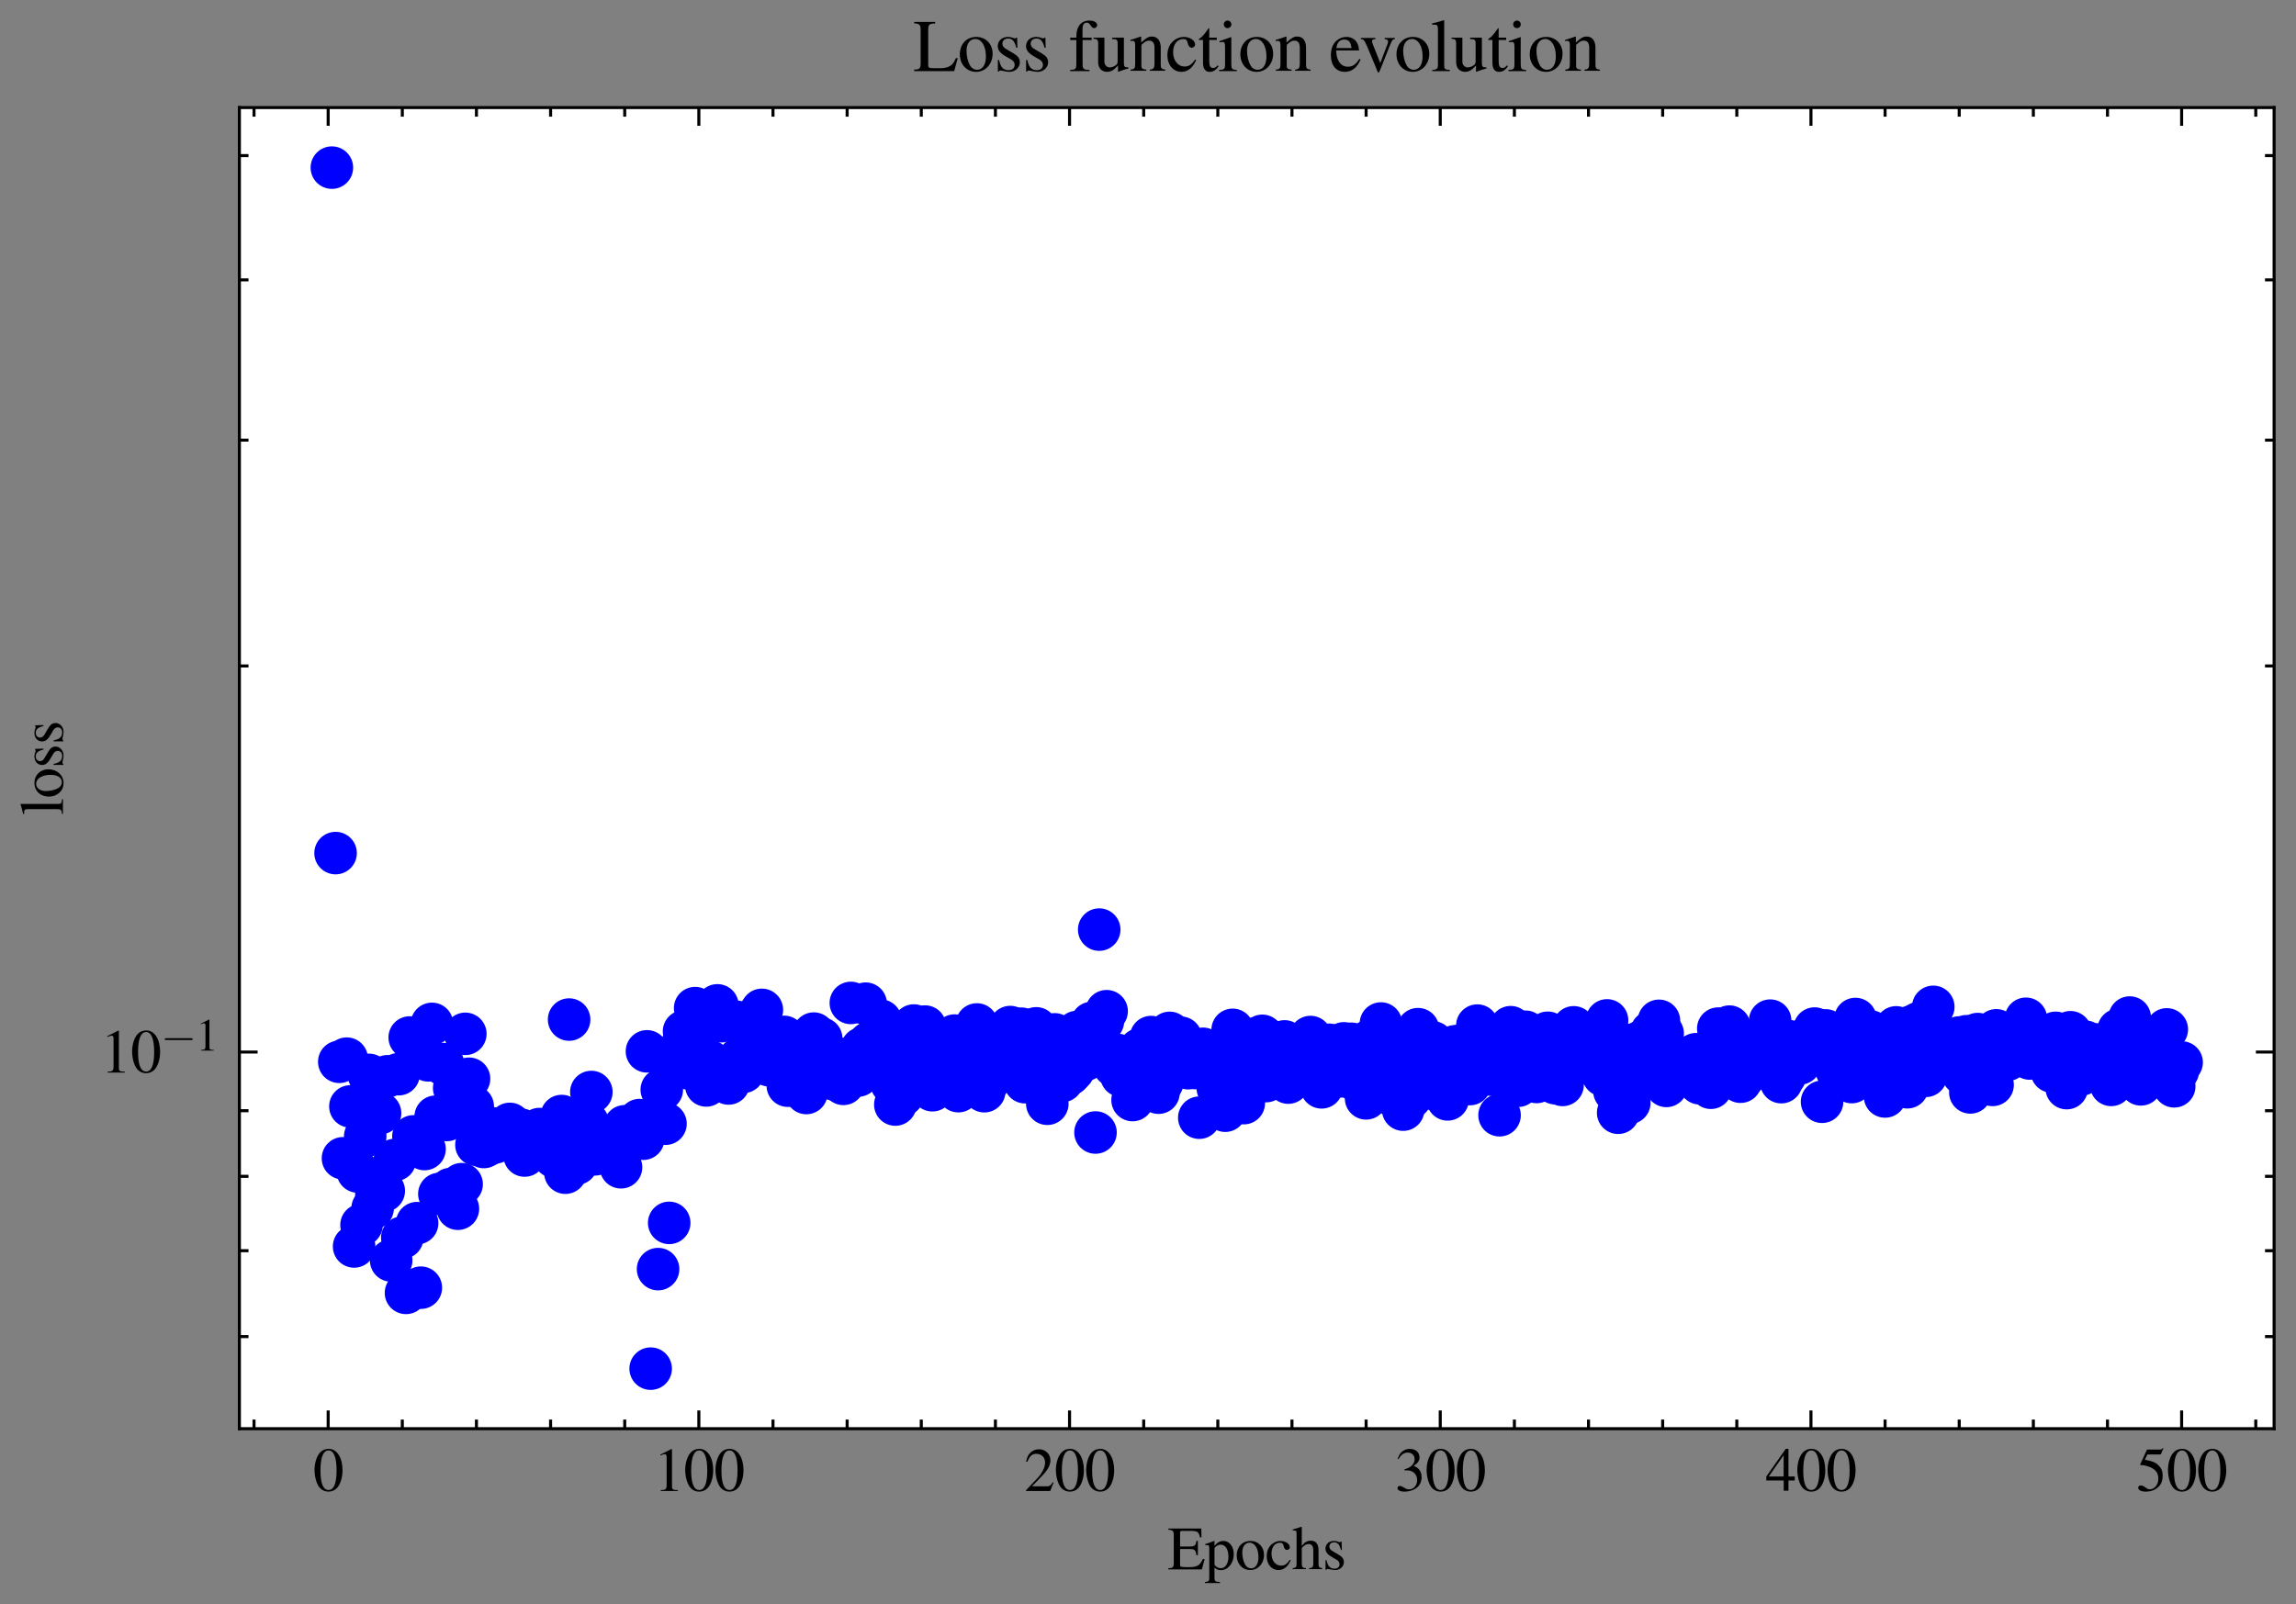 <?xml version="1.0" encoding="utf-8" standalone="no"?>
<!DOCTYPE svg PUBLIC "-//W3C//DTD SVG 1.1//EN"
  "http://www.w3.org/Graphics/SVG/1.1/DTD/svg11.dtd">
<svg xmlns:xlink="http://www.w3.org/1999/xlink" width="377.788pt" height="264.068pt" viewBox="0 0 377.788 264.068" xmlns="http://www.w3.org/2000/svg" version="1.1">
 <rect x="0" y="0" width="377.788" height="264.068" fill="#808080" stroke="none"/>
 <defs>
  <style type="text/css">*{stroke-linejoin: round; stroke-linecap: butt}</style>
 </defs>
 <g id="figure_1">
  <g id="patch_1">
   <path d="M -0 264.068 
L 377.788 264.068 
L 377.788 0 
L -0 0 
L -0 264.068 
z
" style="fill: none"/>
  </g>
  <g id="axes_1">
   <g id="patch_2">
    <path d="M 39.388 235.145 
L 374.188 235.145 
L 374.188 17.705 
L 39.388 17.705 
z
" style="fill: #ffffff"/>
   </g>
   <g id="matplotlib.axis_1">
    <g id="xtick_1">
     <g id="line2d_1">
      <defs>
       <path id="m826d800224" d="M 0 0 
L 0 -3 
" style="stroke: #000000; stroke-width: 0.5"/>
      </defs>
      <g>
       <use xlink:href="#m826d800224" x="53.997" y="235.145" style="stroke: #000000; stroke-width: 0.5"/>
      </g>
     </g>
     <g id="line2d_2">
      <defs>
       <path id="m3c5d021f67" d="M 0 0 
L 0 3 
" style="stroke: #000000; stroke-width: 0.5"/>
      </defs>
      <g>
       <use xlink:href="#m3c5d021f67" x="53.997" y="17.705" style="stroke: #000000; stroke-width: 0.5"/>
      </g>
     </g>
     <g id="text_1">
      <!-- $\mathdefault{0}$ -->
      <g transform="translate(51.506 245.4)scale(0.1 -0.1)">
       <defs>
        <path id="NimbusRomNo9L-Regu-30" d="M 1626 4352 
C 1274 4352 1005 4244 768 4020 
C 397 3661 154 2925 154 2176 
C 154 1479 365 730 666 372 
C 902 90 1229 -64 1600 -64 
C 1926 -64 2202 45 2432 269 
C 2803 621 3046 1364 3046 2138 
C 3046 3450 2464 4352 1626 4352 
z
M 1606 4186 
C 2144 4186 2432 3463 2432 2125 
C 2432 788 2150 103 1600 103 
C 1050 103 768 788 768 2119 
C 768 3476 1056 4186 1606 4186 
z
" transform="scale(0.016)"/>
       </defs>
       <use xlink:href="#NimbusRomNo9L-Regu-30" transform="scale(0.996)"/>
      </g>
     </g>
    </g>
    <g id="xtick_2">
     <g id="line2d_3">
      <g>
       <use xlink:href="#m826d800224" x="114.991" y="235.145" style="stroke: #000000; stroke-width: 0.5"/>
      </g>
     </g>
     <g id="line2d_4">
      <g>
       <use xlink:href="#m3c5d021f67" x="114.991" y="17.705" style="stroke: #000000; stroke-width: 0.5"/>
      </g>
     </g>
     <g id="text_2">
      <!-- $\mathdefault{100}$ -->
      <g transform="translate(107.519 245.4)scale(0.1 -0.1)">
       <defs>
        <path id="NimbusRomNo9L-Regu-31" d="M 1862 4339 
L 710 3757 
L 710 3667 
C 787 3699 858 3725 883 3738 
C 998 3783 1107 3808 1171 3808 
C 1306 3808 1363 3711 1363 3505 
L 1363 592 
C 1363 379 1312 232 1210 173 
C 1114 116 1024 96 755 96 
L 755 0 
L 2522 0 
L 2522 96 
C 2016 96 1914 160 1914 470 
L 1914 4327 
L 1862 4339 
z
" transform="scale(0.016)"/>
       </defs>
       <use xlink:href="#NimbusRomNo9L-Regu-31" transform="scale(0.996)"/>
       <use xlink:href="#NimbusRomNo9L-Regu-30" transform="translate(49.813 0)scale(0.996)"/>
       <use xlink:href="#NimbusRomNo9L-Regu-30" transform="translate(99.626 0)scale(0.996)"/>
      </g>
     </g>
    </g>
    <g id="xtick_3">
     <g id="line2d_5">
      <g>
       <use xlink:href="#m826d800224" x="175.986" y="235.145" style="stroke: #000000; stroke-width: 0.5"/>
      </g>
     </g>
     <g id="line2d_6">
      <g>
       <use xlink:href="#m3c5d021f67" x="175.986" y="17.705" style="stroke: #000000; stroke-width: 0.5"/>
      </g>
     </g>
     <g id="text_3">
      <!-- $\mathdefault{200}$ -->
      <g transform="translate(168.514 245.4)scale(0.1 -0.1)">
       <defs>
        <path id="NimbusRomNo9L-Regu-32" d="M 3040 875 
L 2957 907 
C 2720 544 2637 486 2349 486 
L 819 486 
L 1894 1609 
C 2464 2202 2714 2687 2714 3185 
C 2714 3823 2195 4313 1530 4313 
C 1178 4313 845 4173 608 3918 
C 403 3700 307 3496 198 3043 
L 333 3011 
C 589 3636 819 3840 1261 3840 
C 1798 3840 2163 3476 2163 2940 
C 2163 2443 1869 1850 1331 1282 
L 192 77 
L 192 0 
L 2688 0 
L 3040 875 
z
" transform="scale(0.016)"/>
       </defs>
       <use xlink:href="#NimbusRomNo9L-Regu-32" transform="scale(0.996)"/>
       <use xlink:href="#NimbusRomNo9L-Regu-30" transform="translate(49.813 0)scale(0.996)"/>
       <use xlink:href="#NimbusRomNo9L-Regu-30" transform="translate(99.626 0)scale(0.996)"/>
      </g>
     </g>
    </g>
    <g id="xtick_4">
     <g id="line2d_7">
      <g>
       <use xlink:href="#m826d800224" x="236.981" y="235.145" style="stroke: #000000; stroke-width: 0.5"/>
      </g>
     </g>
     <g id="line2d_8">
      <g>
       <use xlink:href="#m3c5d021f67" x="236.981" y="17.705" style="stroke: #000000; stroke-width: 0.5"/>
      </g>
     </g>
     <g id="text_4">
      <!-- $\mathdefault{300}$ -->
      <g transform="translate(229.509 245.4)scale(0.1 -0.1)">
       <defs>
        <path id="NimbusRomNo9L-Regu-33" d="M 979 2138 
C 1357 2138 1504 2125 1658 2068 
C 2054 1927 2304 1562 2304 1120 
C 2304 583 1939 167 1466 167 
C 1293 167 1165 212 928 365 
C 736 480 627 525 518 525 
C 371 525 275 436 275 301 
C 275 77 550 -64 998 -64 
C 1491 -64 1997 103 2298 365 
C 2598 628 2765 999 2765 1428 
C 2765 1754 2662 2055 2477 2253 
C 2349 2394 2227 2471 1946 2592 
C 2387 2893 2547 3130 2547 3476 
C 2547 3994 2138 4352 1549 4352 
C 1229 4352 947 4244 717 4039 
C 525 3866 429 3699 288 3315 
L 384 3290 
C 646 3757 934 3968 1338 3968 
C 1754 3968 2042 3687 2042 3284 
C 2042 3053 1946 2823 1786 2663 
C 1594 2471 1414 2375 979 2221 
L 979 2138 
z
" transform="scale(0.016)"/>
       </defs>
       <use xlink:href="#NimbusRomNo9L-Regu-33" transform="scale(0.996)"/>
       <use xlink:href="#NimbusRomNo9L-Regu-30" transform="translate(49.813 0)scale(0.996)"/>
       <use xlink:href="#NimbusRomNo9L-Regu-30" transform="translate(99.626 0)scale(0.996)"/>
      </g>
     </g>
    </g>
    <g id="xtick_5">
     <g id="line2d_9">
      <g>
       <use xlink:href="#m826d800224" x="297.976" y="235.145" style="stroke: #000000; stroke-width: 0.5"/>
      </g>
     </g>
     <g id="line2d_10">
      <g>
       <use xlink:href="#m3c5d021f67" x="297.976" y="17.705" style="stroke: #000000; stroke-width: 0.5"/>
      </g>
     </g>
     <g id="text_5">
      <!-- $\mathdefault{400}$ -->
      <g transform="translate(290.504 245.4)scale(0.1 -0.1)">
       <defs>
        <path id="NimbusRomNo9L-Regu-34" d="M 3021 1497 
L 2368 1497 
L 2368 4352 
L 2086 4352 
L 77 1497 
L 77 1088 
L 1875 1088 
L 1875 32 
L 2368 32 
L 2368 1088 
L 3021 1088 
L 3021 1497 
z
M 1869 1497 
L 333 1497 
L 1869 3698 
L 1869 1497 
z
" transform="scale(0.016)"/>
       </defs>
       <use xlink:href="#NimbusRomNo9L-Regu-34" transform="scale(0.996)"/>
       <use xlink:href="#NimbusRomNo9L-Regu-30" transform="translate(49.813 0)scale(0.996)"/>
       <use xlink:href="#NimbusRomNo9L-Regu-30" transform="translate(99.626 0)scale(0.996)"/>
      </g>
     </g>
    </g>
    <g id="xtick_6">
     <g id="line2d_11">
      <g>
       <use xlink:href="#m826d800224" x="358.97" y="235.145" style="stroke: #000000; stroke-width: 0.5"/>
      </g>
     </g>
     <g id="line2d_12">
      <g>
       <use xlink:href="#m3c5d021f67" x="358.97" y="17.705" style="stroke: #000000; stroke-width: 0.5"/>
      </g>
     </g>
     <g id="text_6">
      <!-- $\mathdefault{500}$ -->
      <g transform="translate(351.498 245.4)scale(0.1 -0.1)">
       <defs>
        <path id="NimbusRomNo9L-Regu-35" d="M 1158 3776 
L 2413 3776 
C 2515 3776 2541 3789 2560 3834 
L 2803 4403 
L 2746 4448 
C 2650 4314 2586 4282 2451 4282 
L 1114 4282 
L 416 2759 
C 410 2746 410 2740 410 2727 
C 410 2695 435 2676 486 2676 
C 691 2676 947 2631 1210 2547 
C 1946 2309 2285 1910 2285 1274 
C 2285 656 1894 173 1395 173 
C 1267 173 1158 218 966 360 
C 762 508 614 572 480 572 
C 294 572 205 495 205 334 
C 205 90 506 -64 986 -64 
C 1523 -64 1984 110 2304 438 
C 2598 728 2733 1094 2733 1583 
C 2733 2046 2611 2342 2291 2663 
C 2010 2947 1645 3094 890 3229 
L 1158 3776 
z
" transform="scale(0.016)"/>
       </defs>
       <use xlink:href="#NimbusRomNo9L-Regu-35" transform="scale(0.996)"/>
       <use xlink:href="#NimbusRomNo9L-Regu-30" transform="translate(49.813 0)scale(0.996)"/>
       <use xlink:href="#NimbusRomNo9L-Regu-30" transform="translate(99.626 0)scale(0.996)"/>
      </g>
     </g>
    </g>
    <g id="xtick_7">
     <g id="line2d_13">
      <defs>
       <path id="md090d9c19f" d="M 0 0 
L 0 -1.5 
" style="stroke: #000000; stroke-width: 0.5"/>
      </defs>
      <g>
       <use xlink:href="#md090d9c19f" x="41.798" y="235.145" style="stroke: #000000; stroke-width: 0.5"/>
      </g>
     </g>
     <g id="line2d_14">
      <defs>
       <path id="me1ae4e9e30" d="M 0 0 
L 0 1.5 
" style="stroke: #000000; stroke-width: 0.5"/>
      </defs>
      <g>
       <use xlink:href="#me1ae4e9e30" x="41.798" y="17.705" style="stroke: #000000; stroke-width: 0.5"/>
      </g>
     </g>
    </g>
    <g id="xtick_8">
     <g id="line2d_15">
      <g>
       <use xlink:href="#md090d9c19f" x="66.196" y="235.145" style="stroke: #000000; stroke-width: 0.5"/>
      </g>
     </g>
     <g id="line2d_16">
      <g>
       <use xlink:href="#me1ae4e9e30" x="66.196" y="17.705" style="stroke: #000000; stroke-width: 0.5"/>
      </g>
     </g>
    </g>
    <g id="xtick_9">
     <g id="line2d_17">
      <g>
       <use xlink:href="#md090d9c19f" x="78.395" y="235.145" style="stroke: #000000; stroke-width: 0.5"/>
      </g>
     </g>
     <g id="line2d_18">
      <g>
       <use xlink:href="#me1ae4e9e30" x="78.395" y="17.705" style="stroke: #000000; stroke-width: 0.5"/>
      </g>
     </g>
    </g>
    <g id="xtick_10">
     <g id="line2d_19">
      <g>
       <use xlink:href="#md090d9c19f" x="90.594" y="235.145" style="stroke: #000000; stroke-width: 0.5"/>
      </g>
     </g>
     <g id="line2d_20">
      <g>
       <use xlink:href="#me1ae4e9e30" x="90.594" y="17.705" style="stroke: #000000; stroke-width: 0.5"/>
      </g>
     </g>
    </g>
    <g id="xtick_11">
     <g id="line2d_21">
      <g>
       <use xlink:href="#md090d9c19f" x="102.792" y="235.145" style="stroke: #000000; stroke-width: 0.5"/>
      </g>
     </g>
     <g id="line2d_22">
      <g>
       <use xlink:href="#me1ae4e9e30" x="102.792" y="17.705" style="stroke: #000000; stroke-width: 0.5"/>
      </g>
     </g>
    </g>
    <g id="xtick_12">
     <g id="line2d_23">
      <g>
       <use xlink:href="#md090d9c19f" x="127.19" y="235.145" style="stroke: #000000; stroke-width: 0.5"/>
      </g>
     </g>
     <g id="line2d_24">
      <g>
       <use xlink:href="#me1ae4e9e30" x="127.19" y="17.705" style="stroke: #000000; stroke-width: 0.5"/>
      </g>
     </g>
    </g>
    <g id="xtick_13">
     <g id="line2d_25">
      <g>
       <use xlink:href="#md090d9c19f" x="139.389" y="235.145" style="stroke: #000000; stroke-width: 0.5"/>
      </g>
     </g>
     <g id="line2d_26">
      <g>
       <use xlink:href="#me1ae4e9e30" x="139.389" y="17.705" style="stroke: #000000; stroke-width: 0.5"/>
      </g>
     </g>
    </g>
    <g id="xtick_14">
     <g id="line2d_27">
      <g>
       <use xlink:href="#md090d9c19f" x="151.588" y="235.145" style="stroke: #000000; stroke-width: 0.5"/>
      </g>
     </g>
     <g id="line2d_28">
      <g>
       <use xlink:href="#me1ae4e9e30" x="151.588" y="17.705" style="stroke: #000000; stroke-width: 0.5"/>
      </g>
     </g>
    </g>
    <g id="xtick_15">
     <g id="line2d_29">
      <g>
       <use xlink:href="#md090d9c19f" x="163.787" y="235.145" style="stroke: #000000; stroke-width: 0.5"/>
      </g>
     </g>
     <g id="line2d_30">
      <g>
       <use xlink:href="#me1ae4e9e30" x="163.787" y="17.705" style="stroke: #000000; stroke-width: 0.5"/>
      </g>
     </g>
    </g>
    <g id="xtick_16">
     <g id="line2d_31">
      <g>
       <use xlink:href="#md090d9c19f" x="188.185" y="235.145" style="stroke: #000000; stroke-width: 0.5"/>
      </g>
     </g>
     <g id="line2d_32">
      <g>
       <use xlink:href="#me1ae4e9e30" x="188.185" y="17.705" style="stroke: #000000; stroke-width: 0.5"/>
      </g>
     </g>
    </g>
    <g id="xtick_17">
     <g id="line2d_33">
      <g>
       <use xlink:href="#md090d9c19f" x="200.384" y="235.145" style="stroke: #000000; stroke-width: 0.5"/>
      </g>
     </g>
     <g id="line2d_34">
      <g>
       <use xlink:href="#me1ae4e9e30" x="200.384" y="17.705" style="stroke: #000000; stroke-width: 0.5"/>
      </g>
     </g>
    </g>
    <g id="xtick_18">
     <g id="line2d_35">
      <g>
       <use xlink:href="#md090d9c19f" x="212.583" y="235.145" style="stroke: #000000; stroke-width: 0.5"/>
      </g>
     </g>
     <g id="line2d_36">
      <g>
       <use xlink:href="#me1ae4e9e30" x="212.583" y="17.705" style="stroke: #000000; stroke-width: 0.5"/>
      </g>
     </g>
    </g>
    <g id="xtick_19">
     <g id="line2d_37">
      <g>
       <use xlink:href="#md090d9c19f" x="224.782" y="235.145" style="stroke: #000000; stroke-width: 0.5"/>
      </g>
     </g>
     <g id="line2d_38">
      <g>
       <use xlink:href="#me1ae4e9e30" x="224.782" y="17.705" style="stroke: #000000; stroke-width: 0.5"/>
      </g>
     </g>
    </g>
    <g id="xtick_20">
     <g id="line2d_39">
      <g>
       <use xlink:href="#md090d9c19f" x="249.18" y="235.145" style="stroke: #000000; stroke-width: 0.5"/>
      </g>
     </g>
     <g id="line2d_40">
      <g>
       <use xlink:href="#me1ae4e9e30" x="249.18" y="17.705" style="stroke: #000000; stroke-width: 0.5"/>
      </g>
     </g>
    </g>
    <g id="xtick_21">
     <g id="line2d_41">
      <g>
       <use xlink:href="#md090d9c19f" x="261.379" y="235.145" style="stroke: #000000; stroke-width: 0.5"/>
      </g>
     </g>
     <g id="line2d_42">
      <g>
       <use xlink:href="#me1ae4e9e30" x="261.379" y="17.705" style="stroke: #000000; stroke-width: 0.5"/>
      </g>
     </g>
    </g>
    <g id="xtick_22">
     <g id="line2d_43">
      <g>
       <use xlink:href="#md090d9c19f" x="273.578" y="235.145" style="stroke: #000000; stroke-width: 0.5"/>
      </g>
     </g>
     <g id="line2d_44">
      <g>
       <use xlink:href="#me1ae4e9e30" x="273.578" y="17.705" style="stroke: #000000; stroke-width: 0.5"/>
      </g>
     </g>
    </g>
    <g id="xtick_23">
     <g id="line2d_45">
      <g>
       <use xlink:href="#md090d9c19f" x="285.777" y="235.145" style="stroke: #000000; stroke-width: 0.5"/>
      </g>
     </g>
     <g id="line2d_46">
      <g>
       <use xlink:href="#me1ae4e9e30" x="285.777" y="17.705" style="stroke: #000000; stroke-width: 0.5"/>
      </g>
     </g>
    </g>
    <g id="xtick_24">
     <g id="line2d_47">
      <g>
       <use xlink:href="#md090d9c19f" x="310.174" y="235.145" style="stroke: #000000; stroke-width: 0.5"/>
      </g>
     </g>
     <g id="line2d_48">
      <g>
       <use xlink:href="#me1ae4e9e30" x="310.174" y="17.705" style="stroke: #000000; stroke-width: 0.5"/>
      </g>
     </g>
    </g>
    <g id="xtick_25">
     <g id="line2d_49">
      <g>
       <use xlink:href="#md090d9c19f" x="322.373" y="235.145" style="stroke: #000000; stroke-width: 0.5"/>
      </g>
     </g>
     <g id="line2d_50">
      <g>
       <use xlink:href="#me1ae4e9e30" x="322.373" y="17.705" style="stroke: #000000; stroke-width: 0.5"/>
      </g>
     </g>
    </g>
    <g id="xtick_26">
     <g id="line2d_51">
      <g>
       <use xlink:href="#md090d9c19f" x="334.572" y="235.145" style="stroke: #000000; stroke-width: 0.5"/>
      </g>
     </g>
     <g id="line2d_52">
      <g>
       <use xlink:href="#me1ae4e9e30" x="334.572" y="17.705" style="stroke: #000000; stroke-width: 0.5"/>
      </g>
     </g>
    </g>
    <g id="xtick_27">
     <g id="line2d_53">
      <g>
       <use xlink:href="#md090d9c19f" x="346.771" y="235.145" style="stroke: #000000; stroke-width: 0.5"/>
      </g>
     </g>
     <g id="line2d_54">
      <g>
       <use xlink:href="#me1ae4e9e30" x="346.771" y="17.705" style="stroke: #000000; stroke-width: 0.5"/>
      </g>
     </g>
    </g>
    <g id="xtick_28">
     <g id="line2d_55">
      <g>
       <use xlink:href="#md090d9c19f" x="371.169" y="235.145" style="stroke: #000000; stroke-width: 0.5"/>
      </g>
     </g>
     <g id="line2d_56">
      <g>
       <use xlink:href="#me1ae4e9e30" x="371.169" y="17.705" style="stroke: #000000; stroke-width: 0.5"/>
      </g>
     </g>
    </g>
    <g id="text_7">
     <!-- Epochs -->
     <g transform="translate(192.124 258.311)scale(0.1 -0.1)">
      <defs>
       <path id="NimbusRomNo9L-Regu-45" d="M 3821 1078 
L 3642 1078 
C 3322 389 3046 237 2131 237 
L 1958 237 
C 1645 237 1376 269 1331 315 
C 1299 334 1286 404 1286 514 
L 1286 2106 
L 2272 2106 
C 2797 2106 2893 2020 2976 1472 
L 3123 1472 
L 3123 2957 
L 2976 2957 
C 2931 2703 2906 2610 2835 2523 
C 2752 2417 2573 2368 2272 2368 
L 1286 2368 
L 1286 3766 
C 1286 3943 1325 3981 1498 3981 
L 2362 3981 
C 3085 3981 3226 3886 3334 3314 
L 3494 3314 
L 3475 4224 
L 77 4224 
L 77 4102 
C 550 4064 634 3974 634 3525 
L 634 679 
C 634 230 544 134 77 134 
L 77 0 
L 3533 0 
L 3821 1078 
z
" transform="scale(0.016)"/>
       <path id="NimbusRomNo9L-Regu-70" d="M 58 2516 
C 115 2522 160 2522 218 2522 
C 435 2522 480 2458 480 2155 
L 480 -855 
C 480 -1189 410 -1261 32 -1299 
L 32 -1408 
L 1581 -1408 
L 1581 -1293 
C 1101 -1293 1018 -1222 1018 -816 
L 1018 199 
C 1242 -13 1395 -77 1664 -77 
C 2419 -77 3008 643 3008 1575 
C 3008 2372 2560 2944 1939 2944 
C 1581 2944 1299 2784 1018 2438 
L 1018 2931 
L 979 2944 
C 634 2810 410 2726 58 2618 
L 58 2516 
z
M 1018 2136 
C 1018 2329 1376 2560 1670 2560 
C 2144 2560 2458 2071 2458 1324 
C 2458 611 2144 128 1683 128 
C 1382 128 1018 359 1018 552 
L 1018 2136 
z
" transform="scale(0.016)"/>
       <path id="NimbusRomNo9L-Regu-6f" d="M 1600 2944 
C 768 2944 186 2330 186 1446 
C 186 582 781 -64 1587 -64 
C 2394 -64 3008 614 3008 1498 
C 3008 2336 2419 2944 1600 2944 
z
M 1517 2765 
C 2054 2765 2432 2150 2432 1274 
C 2432 550 2144 115 1664 115 
C 1414 115 1178 269 1043 525 
C 864 858 762 1306 762 1760 
C 762 2368 1062 2765 1517 2765 
z
" transform="scale(0.016)"/>
       <path id="NimbusRomNo9L-Regu-63" d="M 2547 998 
C 2240 550 2010 397 1645 397 
C 1062 397 653 909 653 1645 
C 653 2304 1005 2758 1523 2758 
C 1754 2758 1837 2688 1901 2451 
L 1939 2310 
C 1990 2131 2106 2016 2240 2016 
C 2406 2016 2547 2138 2547 2285 
C 2547 2643 2099 2944 1562 2944 
C 1248 2944 922 2816 659 2586 
C 339 2304 160 1869 160 1363 
C 160 531 666 -64 1376 -64 
C 1664 -64 1920 38 2150 237 
C 2323 390 2445 563 2637 941 
L 2547 998 
z
" transform="scale(0.016)"/>
       <path id="NimbusRomNo9L-Regu-68" d="M 1005 2222 
C 1274 2516 1466 2624 1715 2624 
C 2035 2624 2195 2395 2195 1948 
L 2195 684 
C 2195 250 2131 166 1760 128 
L 1760 32 
L 3117 32 
L 3117 128 
C 2771 192 2733 243 2733 684 
L 2733 1954 
C 2733 2625 2464 2970 1946 2970 
C 1568 2970 1299 2816 1005 2432 
L 1005 4390 
L 973 4409 
C 755 4332 595 4281 237 4179 
L 64 4128 
L 64 4026 
C 90 4032 109 4032 141 4032 
C 416 4032 467 3980 467 3705 
L 467 686 
C 467 237 429 179 58 128 
L 58 32 
L 1440 32 
L 1440 128 
C 1069 166 1005 243 1005 684 
L 1005 2222 
z
" transform="scale(0.016)"/>
       <path id="NimbusRomNo9L-Regu-73" d="M 2016 2010 
L 1990 2880 
L 1920 2880 
L 1907 2867 
C 1850 2822 1843 2816 1818 2816 
C 1779 2816 1715 2829 1645 2861 
C 1504 2915 1363 2944 1197 2944 
C 691 2944 326 2616 326 2154 
C 326 1796 531 1539 1075 1231 
L 1446 1020 
C 1670 892 1779 737 1779 539 
C 1779 256 1574 77 1248 77 
C 1030 77 832 159 710 298 
C 576 455 518 600 435 960 
L 333 960 
L 333 -39 
L 416 -39 
C 461 33 486 48 563 48 
C 621 48 710 35 858 -2 
C 1037 -39 1210 -64 1325 -64 
C 1818 -64 2227 308 2227 757 
C 2227 1077 2074 1289 1690 1520 
L 998 1930 
C 819 2033 723 2194 723 2367 
C 723 2624 922 2803 1216 2803 
C 1581 2803 1773 2583 1920 2010 
L 2016 2010 
z
" transform="scale(0.016)"/>
      </defs>
      <use xlink:href="#NimbusRomNo9L-Regu-45" transform="scale(0.996)"/>
      <use xlink:href="#NimbusRomNo9L-Regu-70" transform="translate(60.872 0)scale(0.996)"/>
      <use xlink:href="#NimbusRomNo9L-Regu-6f" transform="translate(110.685 0)scale(0.996)"/>
      <use xlink:href="#NimbusRomNo9L-Regu-63" transform="translate(160.498 0)scale(0.996)"/>
      <use xlink:href="#NimbusRomNo9L-Regu-68" transform="translate(204.732 0)scale(0.996)"/>
      <use xlink:href="#NimbusRomNo9L-Regu-73" transform="translate(254.545 0)scale(0.996)"/>
     </g>
    </g>
   </g>
   <g id="matplotlib.axis_2">
    <g id="ytick_1">
     <g id="line2d_57">
      <defs>
       <path id="mf3abada202" d="M 0 0 
L 3 0 
" style="stroke: #000000; stroke-width: 0.5"/>
      </defs>
      <g>
       <use xlink:href="#mf3abada202" x="39.388" y="173.153" style="stroke: #000000; stroke-width: 0.5"/>
      </g>
     </g>
     <g id="line2d_58">
      <defs>
       <path id="mbc6ee4d204" d="M 0 0 
L -3 0 
" style="stroke: #000000; stroke-width: 0.5"/>
      </defs>
      <g>
       <use xlink:href="#mbc6ee4d204" x="374.188" y="173.153" style="stroke: #000000; stroke-width: 0.5"/>
      </g>
     </g>
     <g id="text_8">
      <!-- $\mathdefault{10^{-1}}$ -->
      <g transform="translate(16.511 176.53)scale(0.1 -0.1)">
       <defs>
        <path id="CMSY10-0" d="M 4218 1472 
C 4326 1472 4442 1472 4442 1600 
C 4442 1728 4326 1728 4218 1728 
L 755 1728 
C 646 1728 531 1728 531 1600 
C 531 1472 646 1472 755 1472 
L 4218 1472 
z
" transform="scale(0.016)"/>
       </defs>
       <use xlink:href="#NimbusRomNo9L-Regu-31" transform="scale(0.996)"/>
       <use xlink:href="#NimbusRomNo9L-Regu-30" transform="translate(49.813 0)scale(0.996)"/>
       <use xlink:href="#CMSY10-0" transform="translate(99.626 36.163)scale(0.737)"/>
       <use xlink:href="#NimbusRomNo9L-Regu-31" transform="translate(156.909 36.163)scale(0.737)"/>
      </g>
     </g>
    </g>
    <g id="ytick_2">
     <g id="line2d_59">
      <defs>
       <path id="m58d9cdba2f" d="M 0 0 
L 1.5 0 
" style="stroke: #000000; stroke-width: 0.5"/>
      </defs>
      <g>
       <use xlink:href="#m58d9cdba2f" x="39.388" y="219.982" style="stroke: #000000; stroke-width: 0.5"/>
      </g>
     </g>
     <g id="line2d_60">
      <defs>
       <path id="m9d46e8abc7" d="M 0 0 
L -1.5 0 
" style="stroke: #000000; stroke-width: 0.5"/>
      </defs>
      <g>
       <use xlink:href="#m9d46e8abc7" x="374.188" y="219.982" style="stroke: #000000; stroke-width: 0.5"/>
      </g>
     </g>
    </g>
    <g id="ytick_3">
     <g id="line2d_61">
      <g>
       <use xlink:href="#m58d9cdba2f" x="39.388" y="205.851" style="stroke: #000000; stroke-width: 0.5"/>
      </g>
     </g>
     <g id="line2d_62">
      <g>
       <use xlink:href="#m9d46e8abc7" x="374.188" y="205.851" style="stroke: #000000; stroke-width: 0.5"/>
      </g>
     </g>
    </g>
    <g id="ytick_4">
     <g id="line2d_63">
      <g>
       <use xlink:href="#m58d9cdba2f" x="39.388" y="193.609" style="stroke: #000000; stroke-width: 0.5"/>
      </g>
     </g>
     <g id="line2d_64">
      <g>
       <use xlink:href="#m9d46e8abc7" x="374.188" y="193.609" style="stroke: #000000; stroke-width: 0.5"/>
      </g>
     </g>
    </g>
    <g id="ytick_5">
     <g id="line2d_65">
      <g>
       <use xlink:href="#m58d9cdba2f" x="39.388" y="182.812" style="stroke: #000000; stroke-width: 0.5"/>
      </g>
     </g>
     <g id="line2d_66">
      <g>
       <use xlink:href="#m9d46e8abc7" x="374.188" y="182.812" style="stroke: #000000; stroke-width: 0.5"/>
      </g>
     </g>
    </g>
    <g id="ytick_6">
     <g id="line2d_67">
      <g>
       <use xlink:href="#m58d9cdba2f" x="39.388" y="109.61" style="stroke: #000000; stroke-width: 0.5"/>
      </g>
     </g>
     <g id="line2d_68">
      <g>
       <use xlink:href="#m9d46e8abc7" x="374.188" y="109.61" style="stroke: #000000; stroke-width: 0.5"/>
      </g>
     </g>
    </g>
    <g id="ytick_7">
     <g id="line2d_69">
      <g>
       <use xlink:href="#m58d9cdba2f" x="39.388" y="72.439" style="stroke: #000000; stroke-width: 0.5"/>
      </g>
     </g>
     <g id="line2d_70">
      <g>
       <use xlink:href="#m9d46e8abc7" x="374.188" y="72.439" style="stroke: #000000; stroke-width: 0.5"/>
      </g>
     </g>
    </g>
    <g id="ytick_8">
     <g id="line2d_71">
      <g>
       <use xlink:href="#m58d9cdba2f" x="39.388" y="46.066" style="stroke: #000000; stroke-width: 0.5"/>
      </g>
     </g>
     <g id="line2d_72">
      <g>
       <use xlink:href="#m9d46e8abc7" x="374.188" y="46.066" style="stroke: #000000; stroke-width: 0.5"/>
      </g>
     </g>
    </g>
    <g id="ytick_9">
     <g id="line2d_73">
      <g>
       <use xlink:href="#m58d9cdba2f" x="39.388" y="25.61" style="stroke: #000000; stroke-width: 0.5"/>
      </g>
     </g>
     <g id="line2d_74">
      <g>
       <use xlink:href="#m9d46e8abc7" x="374.188" y="25.61" style="stroke: #000000; stroke-width: 0.5"/>
      </g>
     </g>
    </g>
    <g id="text_9">
     <!-- loss -->
     <g transform="translate(10.355 134.176)rotate(-90)scale(0.1 -0.1)">
      <defs>
       <path id="NimbusRomNo9L-Regu-6c" d="M 122 4000 
L 160 4000 
C 230 4000 307 4000 358 4000 
C 563 4000 627 3910 627 3610 
L 627 557 
C 627 211 538 128 134 96 
L 134 0 
L 1645 0 
L 1645 109 
C 1242 109 1165 173 1165 528 
L 1165 4371 
L 1139 4384 
C 806 4275 563 4211 122 4103 
L 122 4000 
z
" transform="scale(0.016)"/>
      </defs>
      <use xlink:href="#NimbusRomNo9L-Regu-6c" transform="scale(0.996)"/>
      <use xlink:href="#NimbusRomNo9L-Regu-6f" transform="translate(27.695 0)scale(0.996)"/>
      <use xlink:href="#NimbusRomNo9L-Regu-73" transform="translate(77.508 0)scale(0.996)"/>
      <use xlink:href="#NimbusRomNo9L-Regu-73" transform="translate(116.262 0)scale(0.996)"/>
     </g>
    </g>
   </g>
   <g id="line2d_75">
    <defs>
     <path id="me1945f6f82" d="M 0 3 
C 0.796 3 1.559 2.684 2.121 2.121 
C 2.684 1.559 3 0.796 3 0 
C 3 -0.796 2.684 -1.559 2.121 -2.121 
C 1.559 -2.684 0.796 -3 0 -3 
C -0.796 -3 -1.559 -2.684 -2.121 -2.121 
C -2.684 -1.559 -3 -0.796 -3 0 
C -3 0.796 -2.684 1.559 -2.121 2.121 
C -1.559 2.684 -0.796 3 0 3 
z
" style="stroke: #0000ff"/>
    </defs>
    <g clip-path="url(#p616e5bb0f8)">
     <use xlink:href="#me1945f6f82" x="54.607" y="27.589" style="fill: #0000ff; stroke: #0000ff"/>
     <use xlink:href="#me1945f6f82" x="55.217" y="140.409" style="fill: #0000ff; stroke: #0000ff"/>
     <use xlink:href="#me1945f6f82" x="55.827" y="174.76" style="fill: #0000ff; stroke: #0000ff"/>
     <use xlink:href="#me1945f6f82" x="56.436" y="190.638" style="fill: #0000ff; stroke: #0000ff"/>
     <use xlink:href="#me1945f6f82" x="57.046" y="174.241" style="fill: #0000ff; stroke: #0000ff"/>
     <use xlink:href="#me1945f6f82" x="57.656" y="182.1" style="fill: #0000ff; stroke: #0000ff"/>
     <use xlink:href="#me1945f6f82" x="58.266" y="205.151" style="fill: #0000ff; stroke: #0000ff"/>
     <use xlink:href="#me1945f6f82" x="58.876" y="192.819" style="fill: #0000ff; stroke: #0000ff"/>
     <use xlink:href="#me1945f6f82" x="59.486" y="201.615" style="fill: #0000ff; stroke: #0000ff"/>
     <use xlink:href="#me1945f6f82" x="60.096" y="187.014" style="fill: #0000ff; stroke: #0000ff"/>
     <use xlink:href="#me1945f6f82" x="60.706" y="176.908" style="fill: #0000ff; stroke: #0000ff"/>
     <use xlink:href="#me1945f6f82" x="61.316" y="198.857" style="fill: #0000ff; stroke: #0000ff"/>
     <use xlink:href="#me1945f6f82" x="61.926" y="196.522" style="fill: #0000ff; stroke: #0000ff"/>
     <use xlink:href="#me1945f6f82" x="62.536" y="183.214" style="fill: #0000ff; stroke: #0000ff"/>
     <use xlink:href="#me1945f6f82" x="63.146" y="195.996" style="fill: #0000ff; stroke: #0000ff"/>
     <use xlink:href="#me1945f6f82" x="63.756" y="177.143" style="fill: #0000ff; stroke: #0000ff"/>
     <use xlink:href="#me1945f6f82" x="64.366" y="207.456" style="fill: #0000ff; stroke: #0000ff"/>
     <use xlink:href="#me1945f6f82" x="64.976" y="190.913" style="fill: #0000ff; stroke: #0000ff"/>
     <use xlink:href="#me1945f6f82" x="65.586" y="176.8" style="fill: #0000ff; stroke: #0000ff"/>
     <use xlink:href="#me1945f6f82" x="66.196" y="203.699" style="fill: #0000ff; stroke: #0000ff"/>
     <use xlink:href="#me1945f6f82" x="66.806" y="212.792" style="fill: #0000ff; stroke: #0000ff"/>
     <use xlink:href="#me1945f6f82" x="67.416" y="170.76" style="fill: #0000ff; stroke: #0000ff"/>
     <use xlink:href="#me1945f6f82" x="68.025" y="187.036" style="fill: #0000ff; stroke: #0000ff"/>
     <use xlink:href="#me1945f6f82" x="68.635" y="201.314" style="fill: #0000ff; stroke: #0000ff"/>
     <use xlink:href="#me1945f6f82" x="69.245" y="211.937" style="fill: #0000ff; stroke: #0000ff"/>
     <use xlink:href="#me1945f6f82" x="69.855" y="189.117" style="fill: #0000ff; stroke: #0000ff"/>
     <use xlink:href="#me1945f6f82" x="70.465" y="174.517" style="fill: #0000ff; stroke: #0000ff"/>
     <use xlink:href="#me1945f6f82" x="71.075" y="168.519" style="fill: #0000ff; stroke: #0000ff"/>
     <use xlink:href="#me1945f6f82" x="71.685" y="183.793" style="fill: #0000ff; stroke: #0000ff"/>
     <use xlink:href="#me1945f6f82" x="72.295" y="196.507" style="fill: #0000ff; stroke: #0000ff"/>
     <use xlink:href="#me1945f6f82" x="72.905" y="175.137" style="fill: #0000ff; stroke: #0000ff"/>
     <use xlink:href="#me1945f6f82" x="73.515" y="184.335" style="fill: #0000ff; stroke: #0000ff"/>
     <use xlink:href="#me1945f6f82" x="74.125" y="195.705" style="fill: #0000ff; stroke: #0000ff"/>
     <use xlink:href="#me1945f6f82" x="74.735" y="179.093" style="fill: #0000ff; stroke: #0000ff"/>
     <use xlink:href="#me1945f6f82" x="75.345" y="198.942" style="fill: #0000ff; stroke: #0000ff"/>
     <use xlink:href="#me1945f6f82" x="75.955" y="194.899" style="fill: #0000ff; stroke: #0000ff"/>
     <use xlink:href="#me1945f6f82" x="76.565" y="170.157" style="fill: #0000ff; stroke: #0000ff"/>
     <use xlink:href="#me1945f6f82" x="77.175" y="177.549" style="fill: #0000ff; stroke: #0000ff"/>
     <use xlink:href="#me1945f6f82" x="77.785" y="182.105" style="fill: #0000ff; stroke: #0000ff"/>
     <use xlink:href="#me1945f6f82" x="78.395" y="188.424" style="fill: #0000ff; stroke: #0000ff"/>
     <use xlink:href="#me1945f6f82" x="79.005" y="188.118" style="fill: #0000ff; stroke: #0000ff"/>
     <use xlink:href="#me1945f6f82" x="79.614" y="188.784" style="fill: #0000ff; stroke: #0000ff"/>
     <use xlink:href="#me1945f6f82" x="80.224" y="188.455" style="fill: #0000ff; stroke: #0000ff"/>
     <use xlink:href="#me1945f6f82" x="80.834" y="185.673" style="fill: #0000ff; stroke: #0000ff"/>
     <use xlink:href="#me1945f6f82" x="81.444" y="188.032" style="fill: #0000ff; stroke: #0000ff"/>
     <use xlink:href="#me1945f6f82" x="82.054" y="186.729" style="fill: #0000ff; stroke: #0000ff"/>
     <use xlink:href="#me1945f6f82" x="82.664" y="187.409" style="fill: #0000ff; stroke: #0000ff"/>
     <use xlink:href="#me1945f6f82" x="83.274" y="186.182" style="fill: #0000ff; stroke: #0000ff"/>
     <use xlink:href="#me1945f6f82" x="83.884" y="184.98" style="fill: #0000ff; stroke: #0000ff"/>
     <use xlink:href="#me1945f6f82" x="84.494" y="186.091" style="fill: #0000ff; stroke: #0000ff"/>
     <use xlink:href="#me1945f6f82" x="85.104" y="186.432" style="fill: #0000ff; stroke: #0000ff"/>
     <use xlink:href="#me1945f6f82" x="85.714" y="185.926" style="fill: #0000ff; stroke: #0000ff"/>
     <use xlink:href="#me1945f6f82" x="86.324" y="190.185" style="fill: #0000ff; stroke: #0000ff"/>
     <use xlink:href="#me1945f6f82" x="86.934" y="189.447" style="fill: #0000ff; stroke: #0000ff"/>
     <use xlink:href="#me1945f6f82" x="87.544" y="189.015" style="fill: #0000ff; stroke: #0000ff"/>
     <use xlink:href="#me1945f6f82" x="88.154" y="187.722" style="fill: #0000ff; stroke: #0000ff"/>
     <use xlink:href="#me1945f6f82" x="88.764" y="185.828" style="fill: #0000ff; stroke: #0000ff"/>
     <use xlink:href="#me1945f6f82" x="89.374" y="188.05" style="fill: #0000ff; stroke: #0000ff"/>
     <use xlink:href="#me1945f6f82" x="89.984" y="186.073" style="fill: #0000ff; stroke: #0000ff"/>
     <use xlink:href="#me1945f6f82" x="90.594" y="186.905" style="fill: #0000ff; stroke: #0000ff"/>
     <use xlink:href="#me1945f6f82" x="91.203" y="190.385" style="fill: #0000ff; stroke: #0000ff"/>
     <use xlink:href="#me1945f6f82" x="91.813" y="189.033" style="fill: #0000ff; stroke: #0000ff"/>
     <use xlink:href="#me1945f6f82" x="92.423" y="183.684" style="fill: #0000ff; stroke: #0000ff"/>
     <use xlink:href="#me1945f6f82" x="93.033" y="193.009" style="fill: #0000ff; stroke: #0000ff"/>
     <use xlink:href="#me1945f6f82" x="93.643" y="167.806" style="fill: #0000ff; stroke: #0000ff"/>
     <use xlink:href="#me1945f6f82" x="94.253" y="187.159" style="fill: #0000ff; stroke: #0000ff"/>
     <use xlink:href="#me1945f6f82" x="94.863" y="191.519" style="fill: #0000ff; stroke: #0000ff"/>
     <use xlink:href="#me1945f6f82" x="95.473" y="190.072" style="fill: #0000ff; stroke: #0000ff"/>
     <use xlink:href="#me1945f6f82" x="96.083" y="188.829" style="fill: #0000ff; stroke: #0000ff"/>
     <use xlink:href="#me1945f6f82" x="96.693" y="184.782" style="fill: #0000ff; stroke: #0000ff"/>
     <use xlink:href="#me1945f6f82" x="97.303" y="179.732" style="fill: #0000ff; stroke: #0000ff"/>
     <use xlink:href="#me1945f6f82" x="97.913" y="189.988" style="fill: #0000ff; stroke: #0000ff"/>
     <use xlink:href="#me1945f6f82" x="98.523" y="187.221" style="fill: #0000ff; stroke: #0000ff"/>
     <use xlink:href="#me1945f6f82" x="99.133" y="188.014" style="fill: #0000ff; stroke: #0000ff"/>
     <use xlink:href="#me1945f6f82" x="99.743" y="187.682" style="fill: #0000ff; stroke: #0000ff"/>
     <use xlink:href="#me1945f6f82" x="100.353" y="188.279" style="fill: #0000ff; stroke: #0000ff"/>
     <use xlink:href="#me1945f6f82" x="100.963" y="188.088" style="fill: #0000ff; stroke: #0000ff"/>
     <use xlink:href="#me1945f6f82" x="101.573" y="188.958" style="fill: #0000ff; stroke: #0000ff"/>
     <use xlink:href="#me1945f6f82" x="102.183" y="192.119" style="fill: #0000ff; stroke: #0000ff"/>
     <use xlink:href="#me1945f6f82" x="102.792" y="185.371" style="fill: #0000ff; stroke: #0000ff"/>
     <use xlink:href="#me1945f6f82" x="103.402" y="187.228" style="fill: #0000ff; stroke: #0000ff"/>
     <use xlink:href="#me1945f6f82" x="104.012" y="187.715" style="fill: #0000ff; stroke: #0000ff"/>
     <use xlink:href="#me1945f6f82" x="104.622" y="185.525" style="fill: #0000ff; stroke: #0000ff"/>
     <use xlink:href="#me1945f6f82" x="105.232" y="184.354" style="fill: #0000ff; stroke: #0000ff"/>
     <use xlink:href="#me1945f6f82" x="105.842" y="187.418" style="fill: #0000ff; stroke: #0000ff"/>
     <use xlink:href="#me1945f6f82" x="106.452" y="173.037" style="fill: #0000ff; stroke: #0000ff"/>
     <use xlink:href="#me1945f6f82" x="107.062" y="225.262" style="fill: #0000ff; stroke: #0000ff"/>
     <use xlink:href="#me1945f6f82" x="107.672" y="184.139" style="fill: #0000ff; stroke: #0000ff"/>
     <use xlink:href="#me1945f6f82" x="108.282" y="208.88" style="fill: #0000ff; stroke: #0000ff"/>
     <use xlink:href="#me1945f6f82" x="108.892" y="179.35" style="fill: #0000ff; stroke: #0000ff"/>
     <use xlink:href="#me1945f6f82" x="109.502" y="184.951" style="fill: #0000ff; stroke: #0000ff"/>
     <use xlink:href="#me1945f6f82" x="110.112" y="201.27" style="fill: #0000ff; stroke: #0000ff"/>
     <use xlink:href="#me1945f6f82" x="110.722" y="173.928" style="fill: #0000ff; stroke: #0000ff"/>
     <use xlink:href="#me1945f6f82" x="111.332" y="173.649" style="fill: #0000ff; stroke: #0000ff"/>
     <use xlink:href="#me1945f6f82" x="111.942" y="172.537" style="fill: #0000ff; stroke: #0000ff"/>
     <use xlink:href="#me1945f6f82" x="112.552" y="169.758" style="fill: #0000ff; stroke: #0000ff"/>
     <use xlink:href="#me1945f6f82" x="113.162" y="175.825" style="fill: #0000ff; stroke: #0000ff"/>
     <use xlink:href="#me1945f6f82" x="113.772" y="174.481" style="fill: #0000ff; stroke: #0000ff"/>
     <use xlink:href="#me1945f6f82" x="114.381" y="165.923" style="fill: #0000ff; stroke: #0000ff"/>
     <use xlink:href="#me1945f6f82" x="114.991" y="173.465" style="fill: #0000ff; stroke: #0000ff"/>
     <use xlink:href="#me1945f6f82" x="115.601" y="175.87" style="fill: #0000ff; stroke: #0000ff"/>
     <use xlink:href="#me1945f6f82" x="116.211" y="178.649" style="fill: #0000ff; stroke: #0000ff"/>
     <use xlink:href="#me1945f6f82" x="116.821" y="174.72" style="fill: #0000ff; stroke: #0000ff"/>
     <use xlink:href="#me1945f6f82" x="117.431" y="177.364" style="fill: #0000ff; stroke: #0000ff"/>
     <use xlink:href="#me1945f6f82" x="118.041" y="165.469" style="fill: #0000ff; stroke: #0000ff"/>
     <use xlink:href="#me1945f6f82" x="118.651" y="168.083" style="fill: #0000ff; stroke: #0000ff"/>
     <use xlink:href="#me1945f6f82" x="119.261" y="175.567" style="fill: #0000ff; stroke: #0000ff"/>
     <use xlink:href="#me1945f6f82" x="119.871" y="178.327" style="fill: #0000ff; stroke: #0000ff"/>
     <use xlink:href="#me1945f6f82" x="120.481" y="175.942" style="fill: #0000ff; stroke: #0000ff"/>
     <use xlink:href="#me1945f6f82" x="121.091" y="168.16" style="fill: #0000ff; stroke: #0000ff"/>
     <use xlink:href="#me1945f6f82" x="121.701" y="174.168" style="fill: #0000ff; stroke: #0000ff"/>
     <use xlink:href="#me1945f6f82" x="122.311" y="176.415" style="fill: #0000ff; stroke: #0000ff"/>
     <use xlink:href="#me1945f6f82" x="122.921" y="173.467" style="fill: #0000ff; stroke: #0000ff"/>
     <use xlink:href="#me1945f6f82" x="123.531" y="170.461" style="fill: #0000ff; stroke: #0000ff"/>
     <use xlink:href="#me1945f6f82" x="124.141" y="171.979" style="fill: #0000ff; stroke: #0000ff"/>
     <use xlink:href="#me1945f6f82" x="124.751" y="167.066" style="fill: #0000ff; stroke: #0000ff"/>
     <use xlink:href="#me1945f6f82" x="125.361" y="166.213" style="fill: #0000ff; stroke: #0000ff"/>
     <use xlink:href="#me1945f6f82" x="125.97" y="172.109" style="fill: #0000ff; stroke: #0000ff"/>
     <use xlink:href="#me1945f6f82" x="126.58" y="175.336" style="fill: #0000ff; stroke: #0000ff"/>
     <use xlink:href="#me1945f6f82" x="127.19" y="173.847" style="fill: #0000ff; stroke: #0000ff"/>
     <use xlink:href="#me1945f6f82" x="127.8" y="172.49" style="fill: #0000ff; stroke: #0000ff"/>
     <use xlink:href="#me1945f6f82" x="128.41" y="173.257" style="fill: #0000ff; stroke: #0000ff"/>
     <use xlink:href="#me1945f6f82" x="129.02" y="170.659" style="fill: #0000ff; stroke: #0000ff"/>
     <use xlink:href="#me1945f6f82" x="129.63" y="178.691" style="fill: #0000ff; stroke: #0000ff"/>
     <use xlink:href="#me1945f6f82" x="130.24" y="177.837" style="fill: #0000ff; stroke: #0000ff"/>
     <use xlink:href="#me1945f6f82" x="130.85" y="171.561" style="fill: #0000ff; stroke: #0000ff"/>
     <use xlink:href="#me1945f6f82" x="131.46" y="172.872" style="fill: #0000ff; stroke: #0000ff"/>
     <use xlink:href="#me1945f6f82" x="132.07" y="171.28" style="fill: #0000ff; stroke: #0000ff"/>
     <use xlink:href="#me1945f6f82" x="132.68" y="179.894" style="fill: #0000ff; stroke: #0000ff"/>
     <use xlink:href="#me1945f6f82" x="133.29" y="174.602" style="fill: #0000ff; stroke: #0000ff"/>
     <use xlink:href="#me1945f6f82" x="133.9" y="170.117" style="fill: #0000ff; stroke: #0000ff"/>
     <use xlink:href="#me1945f6f82" x="134.51" y="171.026" style="fill: #0000ff; stroke: #0000ff"/>
     <use xlink:href="#me1945f6f82" x="135.12" y="170.924" style="fill: #0000ff; stroke: #0000ff"/>
     <use xlink:href="#me1945f6f82" x="135.73" y="175.462" style="fill: #0000ff; stroke: #0000ff"/>
     <use xlink:href="#me1945f6f82" x="136.34" y="177.449" style="fill: #0000ff; stroke: #0000ff"/>
     <use xlink:href="#me1945f6f82" x="136.949" y="177.476" style="fill: #0000ff; stroke: #0000ff"/>
     <use xlink:href="#me1945f6f82" x="137.559" y="177.749" style="fill: #0000ff; stroke: #0000ff"/>
     <use xlink:href="#me1945f6f82" x="138.169" y="174.243" style="fill: #0000ff; stroke: #0000ff"/>
     <use xlink:href="#me1945f6f82" x="138.779" y="178.39" style="fill: #0000ff; stroke: #0000ff"/>
     <use xlink:href="#me1945f6f82" x="139.389" y="175.545" style="fill: #0000ff; stroke: #0000ff"/>
     <use xlink:href="#me1945f6f82" x="139.999" y="165.07" style="fill: #0000ff; stroke: #0000ff"/>
     <use xlink:href="#me1945f6f82" x="140.609" y="174.198" style="fill: #0000ff; stroke: #0000ff"/>
     <use xlink:href="#me1945f6f82" x="141.219" y="177.014" style="fill: #0000ff; stroke: #0000ff"/>
     <use xlink:href="#me1945f6f82" x="141.829" y="172.552" style="fill: #0000ff; stroke: #0000ff"/>
     <use xlink:href="#me1945f6f82" x="142.439" y="165.192" style="fill: #0000ff; stroke: #0000ff"/>
     <use xlink:href="#me1945f6f82" x="143.049" y="171.628" style="fill: #0000ff; stroke: #0000ff"/>
     <use xlink:href="#me1945f6f82" x="143.659" y="174.4" style="fill: #0000ff; stroke: #0000ff"/>
     <use xlink:href="#me1945f6f82" x="144.269" y="175.605" style="fill: #0000ff; stroke: #0000ff"/>
     <use xlink:href="#me1945f6f82" x="144.879" y="167.976" style="fill: #0000ff; stroke: #0000ff"/>
     <use xlink:href="#me1945f6f82" x="145.489" y="174.251" style="fill: #0000ff; stroke: #0000ff"/>
     <use xlink:href="#me1945f6f82" x="146.099" y="169.91" style="fill: #0000ff; stroke: #0000ff"/>
     <use xlink:href="#me1945f6f82" x="146.709" y="178.31" style="fill: #0000ff; stroke: #0000ff"/>
     <use xlink:href="#me1945f6f82" x="147.319" y="181.795" style="fill: #0000ff; stroke: #0000ff"/>
     <use xlink:href="#me1945f6f82" x="147.929" y="174.245" style="fill: #0000ff; stroke: #0000ff"/>
     <use xlink:href="#me1945f6f82" x="148.538" y="180.235" style="fill: #0000ff; stroke: #0000ff"/>
     <use xlink:href="#me1945f6f82" x="149.148" y="176.923" style="fill: #0000ff; stroke: #0000ff"/>
     <use xlink:href="#me1945f6f82" x="149.758" y="176.89" style="fill: #0000ff; stroke: #0000ff"/>
     <use xlink:href="#me1945f6f82" x="150.368" y="168.789" style="fill: #0000ff; stroke: #0000ff"/>
     <use xlink:href="#me1945f6f82" x="150.978" y="175.927" style="fill: #0000ff; stroke: #0000ff"/>
     <use xlink:href="#me1945f6f82" x="151.588" y="172.649" style="fill: #0000ff; stroke: #0000ff"/>
     <use xlink:href="#me1945f6f82" x="152.198" y="168.961" style="fill: #0000ff; stroke: #0000ff"/>
     <use xlink:href="#me1945f6f82" x="152.808" y="176.506" style="fill: #0000ff; stroke: #0000ff"/>
     <use xlink:href="#me1945f6f82" x="153.418" y="179.438" style="fill: #0000ff; stroke: #0000ff"/>
     <use xlink:href="#me1945f6f82" x="154.028" y="176.149" style="fill: #0000ff; stroke: #0000ff"/>
     <use xlink:href="#me1945f6f82" x="154.638" y="176.454" style="fill: #0000ff; stroke: #0000ff"/>
     <use xlink:href="#me1945f6f82" x="155.248" y="172.498" style="fill: #0000ff; stroke: #0000ff"/>
     <use xlink:href="#me1945f6f82" x="155.858" y="174.115" style="fill: #0000ff; stroke: #0000ff"/>
     <use xlink:href="#me1945f6f82" x="156.468" y="177.003" style="fill: #0000ff; stroke: #0000ff"/>
     <use xlink:href="#me1945f6f82" x="157.078" y="170.441" style="fill: #0000ff; stroke: #0000ff"/>
     <use xlink:href="#me1945f6f82" x="157.688" y="179.589" style="fill: #0000ff; stroke: #0000ff"/>
     <use xlink:href="#me1945f6f82" x="158.298" y="174.598" style="fill: #0000ff; stroke: #0000ff"/>
     <use xlink:href="#me1945f6f82" x="158.908" y="174.05" style="fill: #0000ff; stroke: #0000ff"/>
     <use xlink:href="#me1945f6f82" x="159.518" y="172.891" style="fill: #0000ff; stroke: #0000ff"/>
     <use xlink:href="#me1945f6f82" x="160.127" y="174.406" style="fill: #0000ff; stroke: #0000ff"/>
     <use xlink:href="#me1945f6f82" x="160.737" y="168.615" style="fill: #0000ff; stroke: #0000ff"/>
     <use xlink:href="#me1945f6f82" x="161.347" y="173.778" style="fill: #0000ff; stroke: #0000ff"/>
     <use xlink:href="#me1945f6f82" x="161.957" y="179.598" style="fill: #0000ff; stroke: #0000ff"/>
     <use xlink:href="#me1945f6f82" x="162.567" y="175.19" style="fill: #0000ff; stroke: #0000ff"/>
     <use xlink:href="#me1945f6f82" x="163.177" y="177.39" style="fill: #0000ff; stroke: #0000ff"/>
     <use xlink:href="#me1945f6f82" x="163.787" y="174.674" style="fill: #0000ff; stroke: #0000ff"/>
     <use xlink:href="#me1945f6f82" x="164.397" y="173.542" style="fill: #0000ff; stroke: #0000ff"/>
     <use xlink:href="#me1945f6f82" x="165.007" y="171.309" style="fill: #0000ff; stroke: #0000ff"/>
     <use xlink:href="#me1945f6f82" x="165.617" y="175.858" style="fill: #0000ff; stroke: #0000ff"/>
     <use xlink:href="#me1945f6f82" x="166.227" y="169.041" style="fill: #0000ff; stroke: #0000ff"/>
     <use xlink:href="#me1945f6f82" x="166.837" y="174.424" style="fill: #0000ff; stroke: #0000ff"/>
     <use xlink:href="#me1945f6f82" x="167.447" y="172.029" style="fill: #0000ff; stroke: #0000ff"/>
     <use xlink:href="#me1945f6f82" x="168.057" y="169.312" style="fill: #0000ff; stroke: #0000ff"/>
     <use xlink:href="#me1945f6f82" x="168.667" y="178.116" style="fill: #0000ff; stroke: #0000ff"/>
     <use xlink:href="#me1945f6f82" x="169.277" y="171.434" style="fill: #0000ff; stroke: #0000ff"/>
     <use xlink:href="#me1945f6f82" x="169.887" y="172.122" style="fill: #0000ff; stroke: #0000ff"/>
     <use xlink:href="#me1945f6f82" x="170.497" y="169.252" style="fill: #0000ff; stroke: #0000ff"/>
     <use xlink:href="#me1945f6f82" x="171.107" y="176.088" style="fill: #0000ff; stroke: #0000ff"/>
     <use xlink:href="#me1945f6f82" x="171.716" y="174.674" style="fill: #0000ff; stroke: #0000ff"/>
     <use xlink:href="#me1945f6f82" x="172.326" y="181.665" style="fill: #0000ff; stroke: #0000ff"/>
     <use xlink:href="#me1945f6f82" x="172.936" y="171.126" style="fill: #0000ff; stroke: #0000ff"/>
     <use xlink:href="#me1945f6f82" x="173.546" y="170.243" style="fill: #0000ff; stroke: #0000ff"/>
     <use xlink:href="#me1945f6f82" x="174.156" y="171.908" style="fill: #0000ff; stroke: #0000ff"/>
     <use xlink:href="#me1945f6f82" x="174.766" y="177.922" style="fill: #0000ff; stroke: #0000ff"/>
     <use xlink:href="#me1945f6f82" x="175.376" y="173.98" style="fill: #0000ff; stroke: #0000ff"/>
     <use xlink:href="#me1945f6f82" x="175.986" y="176.823" style="fill: #0000ff; stroke: #0000ff"/>
     <use xlink:href="#me1945f6f82" x="176.596" y="176.183" style="fill: #0000ff; stroke: #0000ff"/>
     <use xlink:href="#me1945f6f82" x="177.206" y="169.855" style="fill: #0000ff; stroke: #0000ff"/>
     <use xlink:href="#me1945f6f82" x="177.816" y="173.16" style="fill: #0000ff; stroke: #0000ff"/>
     <use xlink:href="#me1945f6f82" x="178.426" y="174.503" style="fill: #0000ff; stroke: #0000ff"/>
     <use xlink:href="#me1945f6f82" x="179.036" y="174.185" style="fill: #0000ff; stroke: #0000ff"/>
     <use xlink:href="#me1945f6f82" x="179.646" y="168.366" style="fill: #0000ff; stroke: #0000ff"/>
     <use xlink:href="#me1945f6f82" x="180.256" y="186.395" style="fill: #0000ff; stroke: #0000ff"/>
     <use xlink:href="#me1945f6f82" x="180.866" y="153" style="fill: #0000ff; stroke: #0000ff"/>
     <use xlink:href="#me1945f6f82" x="181.476" y="168.081" style="fill: #0000ff; stroke: #0000ff"/>
     <use xlink:href="#me1945f6f82" x="182.086" y="166.432" style="fill: #0000ff; stroke: #0000ff"/>
     <use xlink:href="#me1945f6f82" x="182.696" y="174.13" style="fill: #0000ff; stroke: #0000ff"/>
     <use xlink:href="#me1945f6f82" x="183.305" y="175.398" style="fill: #0000ff; stroke: #0000ff"/>
     <use xlink:href="#me1945f6f82" x="183.915" y="173.633" style="fill: #0000ff; stroke: #0000ff"/>
     <use xlink:href="#me1945f6f82" x="184.525" y="177.055" style="fill: #0000ff; stroke: #0000ff"/>
     <use xlink:href="#me1945f6f82" x="185.135" y="177.038" style="fill: #0000ff; stroke: #0000ff"/>
     <use xlink:href="#me1945f6f82" x="185.745" y="173.861" style="fill: #0000ff; stroke: #0000ff"/>
     <use xlink:href="#me1945f6f82" x="186.355" y="181.054" style="fill: #0000ff; stroke: #0000ff"/>
     <use xlink:href="#me1945f6f82" x="186.965" y="174.525" style="fill: #0000ff; stroke: #0000ff"/>
     <use xlink:href="#me1945f6f82" x="187.575" y="172.701" style="fill: #0000ff; stroke: #0000ff"/>
     <use xlink:href="#me1945f6f82" x="188.185" y="173.333" style="fill: #0000ff; stroke: #0000ff"/>
     <use xlink:href="#me1945f6f82" x="188.795" y="176.836" style="fill: #0000ff; stroke: #0000ff"/>
     <use xlink:href="#me1945f6f82" x="189.405" y="170.688" style="fill: #0000ff; stroke: #0000ff"/>
     <use xlink:href="#me1945f6f82" x="190.015" y="174.656" style="fill: #0000ff; stroke: #0000ff"/>
     <use xlink:href="#me1945f6f82" x="190.625" y="179.842" style="fill: #0000ff; stroke: #0000ff"/>
     <use xlink:href="#me1945f6f82" x="191.235" y="178.158" style="fill: #0000ff; stroke: #0000ff"/>
     <use xlink:href="#me1945f6f82" x="191.845" y="174.659" style="fill: #0000ff; stroke: #0000ff"/>
     <use xlink:href="#me1945f6f82" x="192.455" y="170" style="fill: #0000ff; stroke: #0000ff"/>
     <use xlink:href="#me1945f6f82" x="193.065" y="172.613" style="fill: #0000ff; stroke: #0000ff"/>
     <use xlink:href="#me1945f6f82" x="193.675" y="171.883" style="fill: #0000ff; stroke: #0000ff"/>
     <use xlink:href="#me1945f6f82" x="194.285" y="170.792" style="fill: #0000ff; stroke: #0000ff"/>
     <use xlink:href="#me1945f6f82" x="194.894" y="172.9" style="fill: #0000ff; stroke: #0000ff"/>
     <use xlink:href="#me1945f6f82" x="195.504" y="175.812" style="fill: #0000ff; stroke: #0000ff"/>
     <use xlink:href="#me1945f6f82" x="196.114" y="174.443" style="fill: #0000ff; stroke: #0000ff"/>
     <use xlink:href="#me1945f6f82" x="196.724" y="175.789" style="fill: #0000ff; stroke: #0000ff"/>
     <use xlink:href="#me1945f6f82" x="197.334" y="183.958" style="fill: #0000ff; stroke: #0000ff"/>
     <use xlink:href="#me1945f6f82" x="197.944" y="172.617" style="fill: #0000ff; stroke: #0000ff"/>
     <use xlink:href="#me1945f6f82" x="198.554" y="173.38" style="fill: #0000ff; stroke: #0000ff"/>
     <use xlink:href="#me1945f6f82" x="199.164" y="174.808" style="fill: #0000ff; stroke: #0000ff"/>
     <use xlink:href="#me1945f6f82" x="199.774" y="173.421" style="fill: #0000ff; stroke: #0000ff"/>
     <use xlink:href="#me1945f6f82" x="200.384" y="179.103" style="fill: #0000ff; stroke: #0000ff"/>
     <use xlink:href="#me1945f6f82" x="200.994" y="177.259" style="fill: #0000ff; stroke: #0000ff"/>
     <use xlink:href="#me1945f6f82" x="201.604" y="182.807" style="fill: #0000ff; stroke: #0000ff"/>
     <use xlink:href="#me1945f6f82" x="202.214" y="173.688" style="fill: #0000ff; stroke: #0000ff"/>
     <use xlink:href="#me1945f6f82" x="202.824" y="169.499" style="fill: #0000ff; stroke: #0000ff"/>
     <use xlink:href="#me1945f6f82" x="203.434" y="177.814" style="fill: #0000ff; stroke: #0000ff"/>
     <use xlink:href="#me1945f6f82" x="204.044" y="175.402" style="fill: #0000ff; stroke: #0000ff"/>
     <use xlink:href="#me1945f6f82" x="204.654" y="181.562" style="fill: #0000ff; stroke: #0000ff"/>
     <use xlink:href="#me1945f6f82" x="205.264" y="174.451" style="fill: #0000ff; stroke: #0000ff"/>
     <use xlink:href="#me1945f6f82" x="205.874" y="173.279" style="fill: #0000ff; stroke: #0000ff"/>
     <use xlink:href="#me1945f6f82" x="206.483" y="170.943" style="fill: #0000ff; stroke: #0000ff"/>
     <use xlink:href="#me1945f6f82" x="207.093" y="171.598" style="fill: #0000ff; stroke: #0000ff"/>
     <use xlink:href="#me1945f6f82" x="207.703" y="170.482" style="fill: #0000ff; stroke: #0000ff"/>
     <use xlink:href="#me1945f6f82" x="208.313" y="177.938" style="fill: #0000ff; stroke: #0000ff"/>
     <use xlink:href="#me1945f6f82" x="208.923" y="171.275" style="fill: #0000ff; stroke: #0000ff"/>
     <use xlink:href="#me1945f6f82" x="209.533" y="176.567" style="fill: #0000ff; stroke: #0000ff"/>
     <use xlink:href="#me1945f6f82" x="210.143" y="172.136" style="fill: #0000ff; stroke: #0000ff"/>
     <use xlink:href="#me1945f6f82" x="210.753" y="175.836" style="fill: #0000ff; stroke: #0000ff"/>
     <use xlink:href="#me1945f6f82" x="211.363" y="171.401" style="fill: #0000ff; stroke: #0000ff"/>
     <use xlink:href="#me1945f6f82" x="211.973" y="178.181" style="fill: #0000ff; stroke: #0000ff"/>
     <use xlink:href="#me1945f6f82" x="212.583" y="174.856" style="fill: #0000ff; stroke: #0000ff"/>
     <use xlink:href="#me1945f6f82" x="213.193" y="174.513" style="fill: #0000ff; stroke: #0000ff"/>
     <use xlink:href="#me1945f6f82" x="213.803" y="176.103" style="fill: #0000ff; stroke: #0000ff"/>
     <use xlink:href="#me1945f6f82" x="214.413" y="172.808" style="fill: #0000ff; stroke: #0000ff"/>
     <use xlink:href="#me1945f6f82" x="215.023" y="175.606" style="fill: #0000ff; stroke: #0000ff"/>
     <use xlink:href="#me1945f6f82" x="215.633" y="170.683" style="fill: #0000ff; stroke: #0000ff"/>
     <use xlink:href="#me1945f6f82" x="216.243" y="172.85" style="fill: #0000ff; stroke: #0000ff"/>
     <use xlink:href="#me1945f6f82" x="216.853" y="173.867" style="fill: #0000ff; stroke: #0000ff"/>
     <use xlink:href="#me1945f6f82" x="217.463" y="178.965" style="fill: #0000ff; stroke: #0000ff"/>
     <use xlink:href="#me1945f6f82" x="218.072" y="176.975" style="fill: #0000ff; stroke: #0000ff"/>
     <use xlink:href="#me1945f6f82" x="218.682" y="171.953" style="fill: #0000ff; stroke: #0000ff"/>
     <use xlink:href="#me1945f6f82" x="219.292" y="172.429" style="fill: #0000ff; stroke: #0000ff"/>
     <use xlink:href="#me1945f6f82" x="219.902" y="176.315" style="fill: #0000ff; stroke: #0000ff"/>
     <use xlink:href="#me1945f6f82" x="220.512" y="177.165" style="fill: #0000ff; stroke: #0000ff"/>
     <use xlink:href="#me1945f6f82" x="221.122" y="171.723" style="fill: #0000ff; stroke: #0000ff"/>
     <use xlink:href="#me1945f6f82" x="221.732" y="173.536" style="fill: #0000ff; stroke: #0000ff"/>
     <use xlink:href="#me1945f6f82" x="222.342" y="171.788" style="fill: #0000ff; stroke: #0000ff"/>
     <use xlink:href="#me1945f6f82" x="222.952" y="177.722" style="fill: #0000ff; stroke: #0000ff"/>
     <use xlink:href="#me1945f6f82" x="223.562" y="173.811" style="fill: #0000ff; stroke: #0000ff"/>
     <use xlink:href="#me1945f6f82" x="224.172" y="176.33" style="fill: #0000ff; stroke: #0000ff"/>
     <use xlink:href="#me1945f6f82" x="224.782" y="180.777" style="fill: #0000ff; stroke: #0000ff"/>
     <use xlink:href="#me1945f6f82" x="225.392" y="171.273" style="fill: #0000ff; stroke: #0000ff"/>
     <use xlink:href="#me1945f6f82" x="226.002" y="174.294" style="fill: #0000ff; stroke: #0000ff"/>
     <use xlink:href="#me1945f6f82" x="226.612" y="171.637" style="fill: #0000ff; stroke: #0000ff"/>
     <use xlink:href="#me1945f6f82" x="227.222" y="168.459" style="fill: #0000ff; stroke: #0000ff"/>
     <use xlink:href="#me1945f6f82" x="227.832" y="175.374" style="fill: #0000ff; stroke: #0000ff"/>
     <use xlink:href="#me1945f6f82" x="228.442" y="176.444" style="fill: #0000ff; stroke: #0000ff"/>
     <use xlink:href="#me1945f6f82" x="229.052" y="180.226" style="fill: #0000ff; stroke: #0000ff"/>
     <use xlink:href="#me1945f6f82" x="229.661" y="171.549" style="fill: #0000ff; stroke: #0000ff"/>
     <use xlink:href="#me1945f6f82" x="230.271" y="180.472" style="fill: #0000ff; stroke: #0000ff"/>
     <use xlink:href="#me1945f6f82" x="230.881" y="182.633" style="fill: #0000ff; stroke: #0000ff"/>
     <use xlink:href="#me1945f6f82" x="231.491" y="173.425" style="fill: #0000ff; stroke: #0000ff"/>
     <use xlink:href="#me1945f6f82" x="232.101" y="180.651" style="fill: #0000ff; stroke: #0000ff"/>
     <use xlink:href="#me1945f6f82" x="232.711" y="175.349" style="fill: #0000ff; stroke: #0000ff"/>
     <use xlink:href="#me1945f6f82" x="233.321" y="169.388" style="fill: #0000ff; stroke: #0000ff"/>
     <use xlink:href="#me1945f6f82" x="233.931" y="173.485" style="fill: #0000ff; stroke: #0000ff"/>
     <use xlink:href="#me1945f6f82" x="234.541" y="178.004" style="fill: #0000ff; stroke: #0000ff"/>
     <use xlink:href="#me1945f6f82" x="235.151" y="174.799" style="fill: #0000ff; stroke: #0000ff"/>
     <use xlink:href="#me1945f6f82" x="235.761" y="171.566" style="fill: #0000ff; stroke: #0000ff"/>
     <use xlink:href="#me1945f6f82" x="236.371" y="179.4" style="fill: #0000ff; stroke: #0000ff"/>
     <use xlink:href="#me1945f6f82" x="236.981" y="176.072" style="fill: #0000ff; stroke: #0000ff"/>
     <use xlink:href="#me1945f6f82" x="237.591" y="172.442" style="fill: #0000ff; stroke: #0000ff"/>
     <use xlink:href="#me1945f6f82" x="238.201" y="180.946" style="fill: #0000ff; stroke: #0000ff"/>
     <use xlink:href="#me1945f6f82" x="238.811" y="175.162" style="fill: #0000ff; stroke: #0000ff"/>
     <use xlink:href="#me1945f6f82" x="239.421" y="172.208" style="fill: #0000ff; stroke: #0000ff"/>
     <use xlink:href="#me1945f6f82" x="240.031" y="172.165" style="fill: #0000ff; stroke: #0000ff"/>
     <use xlink:href="#me1945f6f82" x="240.641" y="176.079" style="fill: #0000ff; stroke: #0000ff"/>
     <use xlink:href="#me1945f6f82" x="241.25" y="178.046" style="fill: #0000ff; stroke: #0000ff"/>
     <use xlink:href="#me1945f6f82" x="241.86" y="178.425" style="fill: #0000ff; stroke: #0000ff"/>
     <use xlink:href="#me1945f6f82" x="242.47" y="171.374" style="fill: #0000ff; stroke: #0000ff"/>
     <use xlink:href="#me1945f6f82" x="243.08" y="168.8" style="fill: #0000ff; stroke: #0000ff"/>
     <use xlink:href="#me1945f6f82" x="243.69" y="174.441" style="fill: #0000ff; stroke: #0000ff"/>
     <use xlink:href="#me1945f6f82" x="244.3" y="172.276" style="fill: #0000ff; stroke: #0000ff"/>
     <use xlink:href="#me1945f6f82" x="244.91" y="172.726" style="fill: #0000ff; stroke: #0000ff"/>
     <use xlink:href="#me1945f6f82" x="245.52" y="176.893" style="fill: #0000ff; stroke: #0000ff"/>
     <use xlink:href="#me1945f6f82" x="246.13" y="175.816" style="fill: #0000ff; stroke: #0000ff"/>
     <use xlink:href="#me1945f6f82" x="246.74" y="183.553" style="fill: #0000ff; stroke: #0000ff"/>
     <use xlink:href="#me1945f6f82" x="247.35" y="173.352" style="fill: #0000ff; stroke: #0000ff"/>
     <use xlink:href="#me1945f6f82" x="247.96" y="172.379" style="fill: #0000ff; stroke: #0000ff"/>
     <use xlink:href="#me1945f6f82" x="248.57" y="169.064" style="fill: #0000ff; stroke: #0000ff"/>
     <use xlink:href="#me1945f6f82" x="249.18" y="172.777" style="fill: #0000ff; stroke: #0000ff"/>
     <use xlink:href="#me1945f6f82" x="249.79" y="178.702" style="fill: #0000ff; stroke: #0000ff"/>
     <use xlink:href="#me1945f6f82" x="250.4" y="175.15" style="fill: #0000ff; stroke: #0000ff"/>
     <use xlink:href="#me1945f6f82" x="251.01" y="169.811" style="fill: #0000ff; stroke: #0000ff"/>
     <use xlink:href="#me1945f6f82" x="251.62" y="172.445" style="fill: #0000ff; stroke: #0000ff"/>
     <use xlink:href="#me1945f6f82" x="252.23" y="174.716" style="fill: #0000ff; stroke: #0000ff"/>
     <use xlink:href="#me1945f6f82" x="252.839" y="178.078" style="fill: #0000ff; stroke: #0000ff"/>
     <use xlink:href="#me1945f6f82" x="253.449" y="174.911" style="fill: #0000ff; stroke: #0000ff"/>
     <use xlink:href="#me1945f6f82" x="254.059" y="172.812" style="fill: #0000ff; stroke: #0000ff"/>
     <use xlink:href="#me1945f6f82" x="254.669" y="169.98" style="fill: #0000ff; stroke: #0000ff"/>
     <use xlink:href="#me1945f6f82" x="255.279" y="173.313" style="fill: #0000ff; stroke: #0000ff"/>
     <use xlink:href="#me1945f6f82" x="255.889" y="178.276" style="fill: #0000ff; stroke: #0000ff"/>
     <use xlink:href="#me1945f6f82" x="256.499" y="172.964" style="fill: #0000ff; stroke: #0000ff"/>
     <use xlink:href="#me1945f6f82" x="257.109" y="178.565" style="fill: #0000ff; stroke: #0000ff"/>
     <use xlink:href="#me1945f6f82" x="257.719" y="175.886" style="fill: #0000ff; stroke: #0000ff"/>
     <use xlink:href="#me1945f6f82" x="258.329" y="170.355" style="fill: #0000ff; stroke: #0000ff"/>
     <use xlink:href="#me1945f6f82" x="258.939" y="169.084" style="fill: #0000ff; stroke: #0000ff"/>
     <use xlink:href="#me1945f6f82" x="259.549" y="171.016" style="fill: #0000ff; stroke: #0000ff"/>
     <use xlink:href="#me1945f6f82" x="260.159" y="174.225" style="fill: #0000ff; stroke: #0000ff"/>
     <use xlink:href="#me1945f6f82" x="260.769" y="173.658" style="fill: #0000ff; stroke: #0000ff"/>
     <use xlink:href="#me1945f6f82" x="261.379" y="170.221" style="fill: #0000ff; stroke: #0000ff"/>
     <use xlink:href="#me1945f6f82" x="261.989" y="175.265" style="fill: #0000ff; stroke: #0000ff"/>
     <use xlink:href="#me1945f6f82" x="262.599" y="174.994" style="fill: #0000ff; stroke: #0000ff"/>
     <use xlink:href="#me1945f6f82" x="263.209" y="173.632" style="fill: #0000ff; stroke: #0000ff"/>
     <use xlink:href="#me1945f6f82" x="263.819" y="176.984" style="fill: #0000ff; stroke: #0000ff"/>
     <use xlink:href="#me1945f6f82" x="264.428" y="167.947" style="fill: #0000ff; stroke: #0000ff"/>
     <use xlink:href="#me1945f6f82" x="265.038" y="170.829" style="fill: #0000ff; stroke: #0000ff"/>
     <use xlink:href="#me1945f6f82" x="265.648" y="179.603" style="fill: #0000ff; stroke: #0000ff"/>
     <use xlink:href="#me1945f6f82" x="266.258" y="183.146" style="fill: #0000ff; stroke: #0000ff"/>
     <use xlink:href="#me1945f6f82" x="266.868" y="171.811" style="fill: #0000ff; stroke: #0000ff"/>
     <use xlink:href="#me1945f6f82" x="267.478" y="176.936" style="fill: #0000ff; stroke: #0000ff"/>
     <use xlink:href="#me1945f6f82" x="268.088" y="181.516" style="fill: #0000ff; stroke: #0000ff"/>
     <use xlink:href="#me1945f6f82" x="268.698" y="176.619" style="fill: #0000ff; stroke: #0000ff"/>
     <use xlink:href="#me1945f6f82" x="269.308" y="174.447" style="fill: #0000ff; stroke: #0000ff"/>
     <use xlink:href="#me1945f6f82" x="269.918" y="171.484" style="fill: #0000ff; stroke: #0000ff"/>
     <use xlink:href="#me1945f6f82" x="270.528" y="171.613" style="fill: #0000ff; stroke: #0000ff"/>
     <use xlink:href="#me1945f6f82" x="271.138" y="172.703" style="fill: #0000ff; stroke: #0000ff"/>
     <use xlink:href="#me1945f6f82" x="271.748" y="169.817" style="fill: #0000ff; stroke: #0000ff"/>
     <use xlink:href="#me1945f6f82" x="272.358" y="171.208" style="fill: #0000ff; stroke: #0000ff"/>
     <use xlink:href="#me1945f6f82" x="272.968" y="168.014" style="fill: #0000ff; stroke: #0000ff"/>
     <use xlink:href="#me1945f6f82" x="273.578" y="170.096" style="fill: #0000ff; stroke: #0000ff"/>
     <use xlink:href="#me1945f6f82" x="274.188" y="178.727" style="fill: #0000ff; stroke: #0000ff"/>
     <use xlink:href="#me1945f6f82" x="274.798" y="176.089" style="fill: #0000ff; stroke: #0000ff"/>
     <use xlink:href="#me1945f6f82" x="275.408" y="173.989" style="fill: #0000ff; stroke: #0000ff"/>
     <use xlink:href="#me1945f6f82" x="276.017" y="175.747" style="fill: #0000ff; stroke: #0000ff"/>
     <use xlink:href="#me1945f6f82" x="276.627" y="175.626" style="fill: #0000ff; stroke: #0000ff"/>
     <use xlink:href="#me1945f6f82" x="277.237" y="174.482" style="fill: #0000ff; stroke: #0000ff"/>
     <use xlink:href="#me1945f6f82" x="277.847" y="175.621" style="fill: #0000ff; stroke: #0000ff"/>
     <use xlink:href="#me1945f6f82" x="278.457" y="173.825" style="fill: #0000ff; stroke: #0000ff"/>
     <use xlink:href="#me1945f6f82" x="279.067" y="173.508" style="fill: #0000ff; stroke: #0000ff"/>
     <use xlink:href="#me1945f6f82" x="279.677" y="178.294" style="fill: #0000ff; stroke: #0000ff"/>
     <use xlink:href="#me1945f6f82" x="280.287" y="177.759" style="fill: #0000ff; stroke: #0000ff"/>
     <use xlink:href="#me1945f6f82" x="280.897" y="174.186" style="fill: #0000ff; stroke: #0000ff"/>
     <use xlink:href="#me1945f6f82" x="281.507" y="179.029" style="fill: #0000ff; stroke: #0000ff"/>
     <use xlink:href="#me1945f6f82" x="282.117" y="172.949" style="fill: #0000ff; stroke: #0000ff"/>
     <use xlink:href="#me1945f6f82" x="282.727" y="169.294" style="fill: #0000ff; stroke: #0000ff"/>
     <use xlink:href="#me1945f6f82" x="283.337" y="174.401" style="fill: #0000ff; stroke: #0000ff"/>
     <use xlink:href="#me1945f6f82" x="283.947" y="175.909" style="fill: #0000ff; stroke: #0000ff"/>
     <use xlink:href="#me1945f6f82" x="284.557" y="168.969" style="fill: #0000ff; stroke: #0000ff"/>
     <use xlink:href="#me1945f6f82" x="285.167" y="172.82" style="fill: #0000ff; stroke: #0000ff"/>
     <use xlink:href="#me1945f6f82" x="285.777" y="172.229" style="fill: #0000ff; stroke: #0000ff"/>
     <use xlink:href="#me1945f6f82" x="286.387" y="178.037" style="fill: #0000ff; stroke: #0000ff"/>
     <use xlink:href="#me1945f6f82" x="286.997" y="177.177" style="fill: #0000ff; stroke: #0000ff"/>
     <use xlink:href="#me1945f6f82" x="287.606" y="171.302" style="fill: #0000ff; stroke: #0000ff"/>
     <use xlink:href="#me1945f6f82" x="288.216" y="176.17" style="fill: #0000ff; stroke: #0000ff"/>
     <use xlink:href="#me1945f6f82" x="288.826" y="172.577" style="fill: #0000ff; stroke: #0000ff"/>
     <use xlink:href="#me1945f6f82" x="289.436" y="175.209" style="fill: #0000ff; stroke: #0000ff"/>
     <use xlink:href="#me1945f6f82" x="290.046" y="172.601" style="fill: #0000ff; stroke: #0000ff"/>
     <use xlink:href="#me1945f6f82" x="290.656" y="174.282" style="fill: #0000ff; stroke: #0000ff"/>
     <use xlink:href="#me1945f6f82" x="291.266" y="167.986" style="fill: #0000ff; stroke: #0000ff"/>
     <use xlink:href="#me1945f6f82" x="291.876" y="174.682" style="fill: #0000ff; stroke: #0000ff"/>
     <use xlink:href="#me1945f6f82" x="292.486" y="170.724" style="fill: #0000ff; stroke: #0000ff"/>
     <use xlink:href="#me1945f6f82" x="293.096" y="178.109" style="fill: #0000ff; stroke: #0000ff"/>
     <use xlink:href="#me1945f6f82" x="293.706" y="177.068" style="fill: #0000ff; stroke: #0000ff"/>
     <use xlink:href="#me1945f6f82" x="294.316" y="171.356" style="fill: #0000ff; stroke: #0000ff"/>
     <use xlink:href="#me1945f6f82" x="294.926" y="173.402" style="fill: #0000ff; stroke: #0000ff"/>
     <use xlink:href="#me1945f6f82" x="295.536" y="173.144" style="fill: #0000ff; stroke: #0000ff"/>
     <use xlink:href="#me1945f6f82" x="296.146" y="175.028" style="fill: #0000ff; stroke: #0000ff"/>
     <use xlink:href="#me1945f6f82" x="296.756" y="173.918" style="fill: #0000ff; stroke: #0000ff"/>
     <use xlink:href="#me1945f6f82" x="297.366" y="171.826" style="fill: #0000ff; stroke: #0000ff"/>
     <use xlink:href="#me1945f6f82" x="297.976" y="170.263" style="fill: #0000ff; stroke: #0000ff"/>
     <use xlink:href="#me1945f6f82" x="298.585" y="169.288" style="fill: #0000ff; stroke: #0000ff"/>
     <use xlink:href="#me1945f6f82" x="299.195" y="173.003" style="fill: #0000ff; stroke: #0000ff"/>
     <use xlink:href="#me1945f6f82" x="299.805" y="181.337" style="fill: #0000ff; stroke: #0000ff"/>
     <use xlink:href="#me1945f6f82" x="300.415" y="169.595" style="fill: #0000ff; stroke: #0000ff"/>
     <use xlink:href="#me1945f6f82" x="301.025" y="174.246" style="fill: #0000ff; stroke: #0000ff"/>
     <use xlink:href="#me1945f6f82" x="301.635" y="172.978" style="fill: #0000ff; stroke: #0000ff"/>
     <use xlink:href="#me1945f6f82" x="302.245" y="176.207" style="fill: #0000ff; stroke: #0000ff"/>
     <use xlink:href="#me1945f6f82" x="302.855" y="170.647" style="fill: #0000ff; stroke: #0000ff"/>
     <use xlink:href="#me1945f6f82" x="303.465" y="177.038" style="fill: #0000ff; stroke: #0000ff"/>
     <use xlink:href="#me1945f6f82" x="304.075" y="173.259" style="fill: #0000ff; stroke: #0000ff"/>
     <use xlink:href="#me1945f6f82" x="304.685" y="178.098" style="fill: #0000ff; stroke: #0000ff"/>
     <use xlink:href="#me1945f6f82" x="305.295" y="167.717" style="fill: #0000ff; stroke: #0000ff"/>
     <use xlink:href="#me1945f6f82" x="305.905" y="169.616" style="fill: #0000ff; stroke: #0000ff"/>
     <use xlink:href="#me1945f6f82" x="306.515" y="172.945" style="fill: #0000ff; stroke: #0000ff"/>
     <use xlink:href="#me1945f6f82" x="307.125" y="174.577" style="fill: #0000ff; stroke: #0000ff"/>
     <use xlink:href="#me1945f6f82" x="307.735" y="169.755" style="fill: #0000ff; stroke: #0000ff"/>
     <use xlink:href="#me1945f6f82" x="308.345" y="174.838" style="fill: #0000ff; stroke: #0000ff"/>
     <use xlink:href="#me1945f6f82" x="308.955" y="175.698" style="fill: #0000ff; stroke: #0000ff"/>
     <use xlink:href="#me1945f6f82" x="309.565" y="172.405" style="fill: #0000ff; stroke: #0000ff"/>
     <use xlink:href="#me1945f6f82" x="310.174" y="180.464" style="fill: #0000ff; stroke: #0000ff"/>
     <use xlink:href="#me1945f6f82" x="310.784" y="173.999" style="fill: #0000ff; stroke: #0000ff"/>
     <use xlink:href="#me1945f6f82" x="311.394" y="175.65" style="fill: #0000ff; stroke: #0000ff"/>
     <use xlink:href="#me1945f6f82" x="312.004" y="169.091" style="fill: #0000ff; stroke: #0000ff"/>
     <use xlink:href="#me1945f6f82" x="312.614" y="173.394" style="fill: #0000ff; stroke: #0000ff"/>
     <use xlink:href="#me1945f6f82" x="313.224" y="172.333" style="fill: #0000ff; stroke: #0000ff"/>
     <use xlink:href="#me1945f6f82" x="313.834" y="178.95" style="fill: #0000ff; stroke: #0000ff"/>
     <use xlink:href="#me1945f6f82" x="314.444" y="168.974" style="fill: #0000ff; stroke: #0000ff"/>
     <use xlink:href="#me1945f6f82" x="315.054" y="173.489" style="fill: #0000ff; stroke: #0000ff"/>
     <use xlink:href="#me1945f6f82" x="315.664" y="168.425" style="fill: #0000ff; stroke: #0000ff"/>
     <use xlink:href="#me1945f6f82" x="316.274" y="168.186" style="fill: #0000ff; stroke: #0000ff"/>
     <use xlink:href="#me1945f6f82" x="316.884" y="177.069" style="fill: #0000ff; stroke: #0000ff"/>
     <use xlink:href="#me1945f6f82" x="317.494" y="170.315" style="fill: #0000ff; stroke: #0000ff"/>
     <use xlink:href="#me1945f6f82" x="318.104" y="165.716" style="fill: #0000ff; stroke: #0000ff"/>
     <use xlink:href="#me1945f6f82" x="318.714" y="171.082" style="fill: #0000ff; stroke: #0000ff"/>
     <use xlink:href="#me1945f6f82" x="319.324" y="171.06" style="fill: #0000ff; stroke: #0000ff"/>
     <use xlink:href="#me1945f6f82" x="319.934" y="174.554" style="fill: #0000ff; stroke: #0000ff"/>
     <use xlink:href="#me1945f6f82" x="320.544" y="171.788" style="fill: #0000ff; stroke: #0000ff"/>
     <use xlink:href="#me1945f6f82" x="321.154" y="172.54" style="fill: #0000ff; stroke: #0000ff"/>
     <use xlink:href="#me1945f6f82" x="321.763" y="171.397" style="fill: #0000ff; stroke: #0000ff"/>
     <use xlink:href="#me1945f6f82" x="322.373" y="170.756" style="fill: #0000ff; stroke: #0000ff"/>
     <use xlink:href="#me1945f6f82" x="322.983" y="176.763" style="fill: #0000ff; stroke: #0000ff"/>
     <use xlink:href="#me1945f6f82" x="323.593" y="170.548" style="fill: #0000ff; stroke: #0000ff"/>
     <use xlink:href="#me1945f6f82" x="324.203" y="179.799" style="fill: #0000ff; stroke: #0000ff"/>
     <use xlink:href="#me1945f6f82" x="324.813" y="176.31" style="fill: #0000ff; stroke: #0000ff"/>
     <use xlink:href="#me1945f6f82" x="325.423" y="170.193" style="fill: #0000ff; stroke: #0000ff"/>
     <use xlink:href="#me1945f6f82" x="326.033" y="171.143" style="fill: #0000ff; stroke: #0000ff"/>
     <use xlink:href="#me1945f6f82" x="326.643" y="170.506" style="fill: #0000ff; stroke: #0000ff"/>
     <use xlink:href="#me1945f6f82" x="327.253" y="173.253" style="fill: #0000ff; stroke: #0000ff"/>
     <use xlink:href="#me1945f6f82" x="327.863" y="178.56" style="fill: #0000ff; stroke: #0000ff"/>
     <use xlink:href="#me1945f6f82" x="328.473" y="169.578" style="fill: #0000ff; stroke: #0000ff"/>
     <use xlink:href="#me1945f6f82" x="329.083" y="170.309" style="fill: #0000ff; stroke: #0000ff"/>
     <use xlink:href="#me1945f6f82" x="329.693" y="174.232" style="fill: #0000ff; stroke: #0000ff"/>
     <use xlink:href="#me1945f6f82" x="330.303" y="174.429" style="fill: #0000ff; stroke: #0000ff"/>
     <use xlink:href="#me1945f6f82" x="330.913" y="171.395" style="fill: #0000ff; stroke: #0000ff"/>
     <use xlink:href="#me1945f6f82" x="331.523" y="172.338" style="fill: #0000ff; stroke: #0000ff"/>
     <use xlink:href="#me1945f6f82" x="332.133" y="172.237" style="fill: #0000ff; stroke: #0000ff"/>
     <use xlink:href="#me1945f6f82" x="332.743" y="171.024" style="fill: #0000ff; stroke: #0000ff"/>
     <use xlink:href="#me1945f6f82" x="333.352" y="167.678" style="fill: #0000ff; stroke: #0000ff"/>
     <use xlink:href="#me1945f6f82" x="333.962" y="174.217" style="fill: #0000ff; stroke: #0000ff"/>
     <use xlink:href="#me1945f6f82" x="334.572" y="173.883" style="fill: #0000ff; stroke: #0000ff"/>
     <use xlink:href="#me1945f6f82" x="335.182" y="170.267" style="fill: #0000ff; stroke: #0000ff"/>
     <use xlink:href="#me1945f6f82" x="335.792" y="174.071" style="fill: #0000ff; stroke: #0000ff"/>
     <use xlink:href="#me1945f6f82" x="336.402" y="171.246" style="fill: #0000ff; stroke: #0000ff"/>
     <use xlink:href="#me1945f6f82" x="337.012" y="172.587" style="fill: #0000ff; stroke: #0000ff"/>
     <use xlink:href="#me1945f6f82" x="337.622" y="176.36" style="fill: #0000ff; stroke: #0000ff"/>
     <use xlink:href="#me1945f6f82" x="338.232" y="169.992" style="fill: #0000ff; stroke: #0000ff"/>
     <use xlink:href="#me1945f6f82" x="338.842" y="170.176" style="fill: #0000ff; stroke: #0000ff"/>
     <use xlink:href="#me1945f6f82" x="339.452" y="172.528" style="fill: #0000ff; stroke: #0000ff"/>
     <use xlink:href="#me1945f6f82" x="340.062" y="179.091" style="fill: #0000ff; stroke: #0000ff"/>
     <use xlink:href="#me1945f6f82" x="340.672" y="169.895" style="fill: #0000ff; stroke: #0000ff"/>
     <use xlink:href="#me1945f6f82" x="341.282" y="171.351" style="fill: #0000ff; stroke: #0000ff"/>
     <use xlink:href="#me1945f6f82" x="341.892" y="172.405" style="fill: #0000ff; stroke: #0000ff"/>
     <use xlink:href="#me1945f6f82" x="342.502" y="176.831" style="fill: #0000ff; stroke: #0000ff"/>
     <use xlink:href="#me1945f6f82" x="343.112" y="171.449" style="fill: #0000ff; stroke: #0000ff"/>
     <use xlink:href="#me1945f6f82" x="343.722" y="176.185" style="fill: #0000ff; stroke: #0000ff"/>
     <use xlink:href="#me1945f6f82" x="344.332" y="175.459" style="fill: #0000ff; stroke: #0000ff"/>
     <use xlink:href="#me1945f6f82" x="344.941" y="171.902" style="fill: #0000ff; stroke: #0000ff"/>
     <use xlink:href="#me1945f6f82" x="345.551" y="176.112" style="fill: #0000ff; stroke: #0000ff"/>
     <use xlink:href="#me1945f6f82" x="346.161" y="173.005" style="fill: #0000ff; stroke: #0000ff"/>
     <use xlink:href="#me1945f6f82" x="346.771" y="173.637" style="fill: #0000ff; stroke: #0000ff"/>
     <use xlink:href="#me1945f6f82" x="347.381" y="178.56" style="fill: #0000ff; stroke: #0000ff"/>
     <use xlink:href="#me1945f6f82" x="347.991" y="172.389" style="fill: #0000ff; stroke: #0000ff"/>
     <use xlink:href="#me1945f6f82" x="348.601" y="169.492" style="fill: #0000ff; stroke: #0000ff"/>
     <use xlink:href="#me1945f6f82" x="349.211" y="175.448" style="fill: #0000ff; stroke: #0000ff"/>
     <use xlink:href="#me1945f6f82" x="349.821" y="172.82" style="fill: #0000ff; stroke: #0000ff"/>
     <use xlink:href="#me1945f6f82" x="350.431" y="167.477" style="fill: #0000ff; stroke: #0000ff"/>
     <use xlink:href="#me1945f6f82" x="351.041" y="170.832" style="fill: #0000ff; stroke: #0000ff"/>
     <use xlink:href="#me1945f6f82" x="351.651" y="172.743" style="fill: #0000ff; stroke: #0000ff"/>
     <use xlink:href="#me1945f6f82" x="352.261" y="178.473" style="fill: #0000ff; stroke: #0000ff"/>
     <use xlink:href="#me1945f6f82" x="352.871" y="172.319" style="fill: #0000ff; stroke: #0000ff"/>
     <use xlink:href="#me1945f6f82" x="353.481" y="172.312" style="fill: #0000ff; stroke: #0000ff"/>
     <use xlink:href="#me1945f6f82" x="354.091" y="174.429" style="fill: #0000ff; stroke: #0000ff"/>
     <use xlink:href="#me1945f6f82" x="354.701" y="172.68" style="fill: #0000ff; stroke: #0000ff"/>
     <use xlink:href="#me1945f6f82" x="355.311" y="174.433" style="fill: #0000ff; stroke: #0000ff"/>
     <use xlink:href="#me1945f6f82" x="355.921" y="173.962" style="fill: #0000ff; stroke: #0000ff"/>
     <use xlink:href="#me1945f6f82" x="356.53" y="169.425" style="fill: #0000ff; stroke: #0000ff"/>
     <use xlink:href="#me1945f6f82" x="357.14" y="174.99" style="fill: #0000ff; stroke: #0000ff"/>
     <use xlink:href="#me1945f6f82" x="357.75" y="178.793" style="fill: #0000ff; stroke: #0000ff"/>
     <use xlink:href="#me1945f6f82" x="358.36" y="176.226" style="fill: #0000ff; stroke: #0000ff"/>
     <use xlink:href="#me1945f6f82" x="358.97" y="174.865" style="fill: #0000ff; stroke: #0000ff"/>
    </g>
   </g>
   <g id="patch_3">
    <path d="M 39.388 235.145 
L 39.388 17.705 
" style="fill: none; stroke: #000000; stroke-width: 0.5; stroke-linejoin: miter; stroke-linecap: square"/>
   </g>
   <g id="patch_4">
    <path d="M 374.188 235.145 
L 374.188 17.705 
" style="fill: none; stroke: #000000; stroke-width: 0.5; stroke-linejoin: miter; stroke-linecap: square"/>
   </g>
   <g id="patch_5">
    <path d="M 39.388 235.145 
L 374.188 235.145 
" style="fill: none; stroke: #000000; stroke-width: 0.5; stroke-linejoin: miter; stroke-linecap: square"/>
   </g>
   <g id="patch_6">
    <path d="M 39.388 17.705 
L 374.188 17.705 
" style="fill: none; stroke: #000000; stroke-width: 0.5; stroke-linejoin: miter; stroke-linecap: square"/>
   </g>
   <g id="text_10">
    <!-- Loss function evolution -->
    <g transform="translate(150.271 11.705)scale(0.12 -0.12)">
     <defs>
      <path id="NimbusRomNo9L-Regu-4c" d="M 3667 1114 
C 3558 870 3469 723 3373 614 
C 3149 365 2797 250 2266 250 
L 1837 250 
C 1370 250 1286 288 1286 513 
L 1286 3550 
C 1286 4007 1376 4096 1882 4096 
L 1882 4237 
L 77 4237 
L 77 4115 
C 550 4077 634 3986 634 3536 
L 634 681 
C 634 230 544 134 77 134 
L 77 0 
L 3520 0 
L 3827 1114 
L 3667 1114 
z
" transform="scale(0.016)"/>
      <path id="NimbusRomNo9L-Regu-66" d="M 1978 2880 
L 1190 2880 
L 1190 3611 
C 1190 3978 1312 4173 1555 4173 
C 1690 4173 1779 4110 1894 3927 
C 1997 3763 2074 3700 2182 3700 
C 2330 3700 2451 3814 2451 3959 
C 2451 4188 2170 4352 1786 4352 
C 1389 4352 1050 4181 883 3891 
C 717 3613 666 3385 659 2880 
L 134 2880 
L 134 2675 
L 659 2675 
L 659 656 
C 659 185 589 109 128 109 
L 128 0 
L 1792 0 
L 1792 109 
C 1267 109 1197 180 1197 661 
L 1197 2675 
L 1978 2675 
L 1978 2880 
z
" transform="scale(0.016)"/>
      <path id="NimbusRomNo9L-Regu-75" d="M 3066 320 
L 3034 320 
C 2739 320 2669 390 2669 685 
L 2669 2880 
L 1658 2880 
L 1658 2758 
C 2054 2758 2131 2694 2131 2375 
L 2131 875 
C 2131 697 2099 607 2010 537 
C 1837 397 1638 320 1446 320 
C 1197 320 992 537 992 805 
L 992 2880 
L 58 2880 
L 58 2778 
C 365 2778 454 2682 454 2387 
L 454 770 
C 454 263 762 -64 1229 -64 
C 1466 -64 1715 38 1888 211 
L 2163 486 
L 2163 -45 
L 2189 -58 
C 2509 70 2739 141 3066 230 
L 3066 320 
z
" transform="scale(0.016)"/>
      <path id="NimbusRomNo9L-Regu-6e" d="M 102 2579 
C 141 2598 205 2605 275 2605 
C 454 2605 512 2509 512 2195 
L 512 608 
C 512 243 442 154 115 128 
L 115 32 
L 1472 32 
L 1472 128 
C 1146 154 1050 230 1050 461 
L 1050 2259 
C 1357 2547 1498 2624 1709 2624 
C 2022 2624 2176 2426 2176 2003 
L 2176 666 
C 2176 262 2093 154 1773 128 
L 1773 32 
L 3104 32 
L 3104 128 
C 2790 160 2714 237 2714 550 
L 2714 2016 
C 2714 2618 2432 2976 1958 2976 
C 1664 2976 1466 2867 1030 2458 
L 1030 2963 
L 986 2976 
C 672 2861 454 2790 102 2688 
L 102 2579 
z
" transform="scale(0.016)"/>
      <path id="NimbusRomNo9L-Regu-74" d="M 1632 2880 
L 986 2880 
L 986 3622 
C 986 3686 979 3706 941 3706 
C 896 3648 858 3590 813 3526 
C 570 3174 294 2867 192 2841 
C 122 2794 83 2748 83 2715 
C 83 2695 90 2682 109 2682 
L 448 2682 
L 448 751 
C 448 212 640 -64 1018 -64 
C 1331 -64 1574 90 1786 423 
L 1702 493 
C 1568 333 1459 269 1318 269 
C 1082 269 986 443 986 847 
L 986 2682 
L 1632 2682 
L 1632 2880 
z
" transform="scale(0.016)"/>
      <path id="NimbusRomNo9L-Regu-69" d="M 1120 2929 
L 128 2579 
L 128 2484 
L 179 2490 
C 256 2502 339 2509 397 2509 
C 550 2509 608 2406 608 2125 
L 608 640 
C 608 179 544 109 102 109 
L 102 0 
L 1619 0 
L 1619 96 
C 1197 128 1146 191 1146 650 
L 1146 2910 
L 1120 2929 
z
M 819 4352 
C 646 4352 499 4205 499 4026 
C 499 3847 640 3699 819 3699 
C 1005 3699 1152 3840 1152 4026 
C 1152 4205 1005 4352 819 4352 
z
" transform="scale(0.016)"/>
      <path id="NimbusRomNo9L-Regu-65" d="M 2611 1053 
C 2304 564 2029 378 1619 378 
C 1254 378 979 564 794 930 
C 678 1174 634 1386 621 1779 
L 2592 1779 
C 2541 2193 2477 2377 2317 2581 
C 2125 2811 1830 2944 1498 2944 
C 1178 2944 877 2829 634 2611 
C 333 2349 160 1894 160 1370 
C 160 486 621 -64 1357 -64 
C 1965 -64 2445 315 2714 1008 
L 2611 1053 
z
M 634 1984 
C 704 2479 922 2714 1312 2714 
C 1702 2714 1856 2535 1939 1984 
L 634 1984 
z
" transform="scale(0.016)"/>
      <path id="NimbusRomNo9L-Regu-76" d="M 3053 2854 
L 2163 2854 
L 2163 2758 
C 2368 2739 2464 2675 2464 2552 
C 2464 2488 2451 2424 2426 2359 
L 1792 695 
L 1139 2340 
C 1101 2431 1082 2520 1082 2578 
C 1082 2694 1152 2739 1376 2758 
L 1376 2854 
L 122 2854 
L 122 2752 
C 365 2752 410 2688 704 2024 
L 1472 175 
C 1485 137 1504 91 1523 40 
C 1562 -76 1600 -128 1638 -128 
C 1677 -128 1722 -44 1818 193 
L 2637 2257 
C 2822 2694 2861 2739 3053 2758 
L 3053 2854 
z
" transform="scale(0.016)"/>
     </defs>
     <use xlink:href="#NimbusRomNo9L-Regu-4c" transform="scale(0.996)"/>
     <use xlink:href="#NimbusRomNo9L-Regu-6f" transform="translate(60.872 0)scale(0.996)"/>
     <use xlink:href="#NimbusRomNo9L-Regu-73" transform="translate(110.685 0)scale(0.996)"/>
     <use xlink:href="#NimbusRomNo9L-Regu-73" transform="translate(149.439 0)scale(0.996)"/>
     <use xlink:href="#NimbusRomNo9L-Regu-66" transform="translate(213.099 0)scale(0.996)"/>
     <use xlink:href="#NimbusRomNo9L-Regu-75" transform="translate(246.274 0)scale(0.996)"/>
     <use xlink:href="#NimbusRomNo9L-Regu-6e" transform="translate(296.087 0)scale(0.996)"/>
     <use xlink:href="#NimbusRomNo9L-Regu-63" transform="translate(345.9 0)scale(0.996)"/>
     <use xlink:href="#NimbusRomNo9L-Regu-74" transform="translate(390.134 0)scale(0.996)"/>
     <use xlink:href="#NimbusRomNo9L-Regu-69" transform="translate(417.829 0)scale(0.996)"/>
     <use xlink:href="#NimbusRomNo9L-Regu-6f" transform="translate(445.524 0)scale(0.996)"/>
     <use xlink:href="#NimbusRomNo9L-Regu-6e" transform="translate(495.338 0)scale(0.996)"/>
     <use xlink:href="#NimbusRomNo9L-Regu-65" transform="translate(570.057 0)scale(0.996)"/>
     <use xlink:href="#NimbusRomNo9L-Regu-76" transform="translate(611.8 0)scale(0.996)"/>
     <use xlink:href="#NimbusRomNo9L-Regu-6f" transform="translate(659.622 0)scale(0.996)"/>
     <use xlink:href="#NimbusRomNo9L-Regu-6c" transform="translate(709.435 0)scale(0.996)"/>
     <use xlink:href="#NimbusRomNo9L-Regu-75" transform="translate(737.13 0)scale(0.996)"/>
     <use xlink:href="#NimbusRomNo9L-Regu-74" transform="translate(786.943 0)scale(0.996)"/>
     <use xlink:href="#NimbusRomNo9L-Regu-69" transform="translate(814.638 0)scale(0.996)"/>
     <use xlink:href="#NimbusRomNo9L-Regu-6f" transform="translate(842.333 0)scale(0.996)"/>
     <use xlink:href="#NimbusRomNo9L-Regu-6e" transform="translate(892.147 0)scale(0.996)"/>
    </g>
   </g>
  </g>
 </g>
 <defs>
  <clipPath id="p616e5bb0f8">
   <rect x="39.388" y="17.705" width="334.8" height="217.44"/>
  </clipPath>
 </defs>
</svg>
